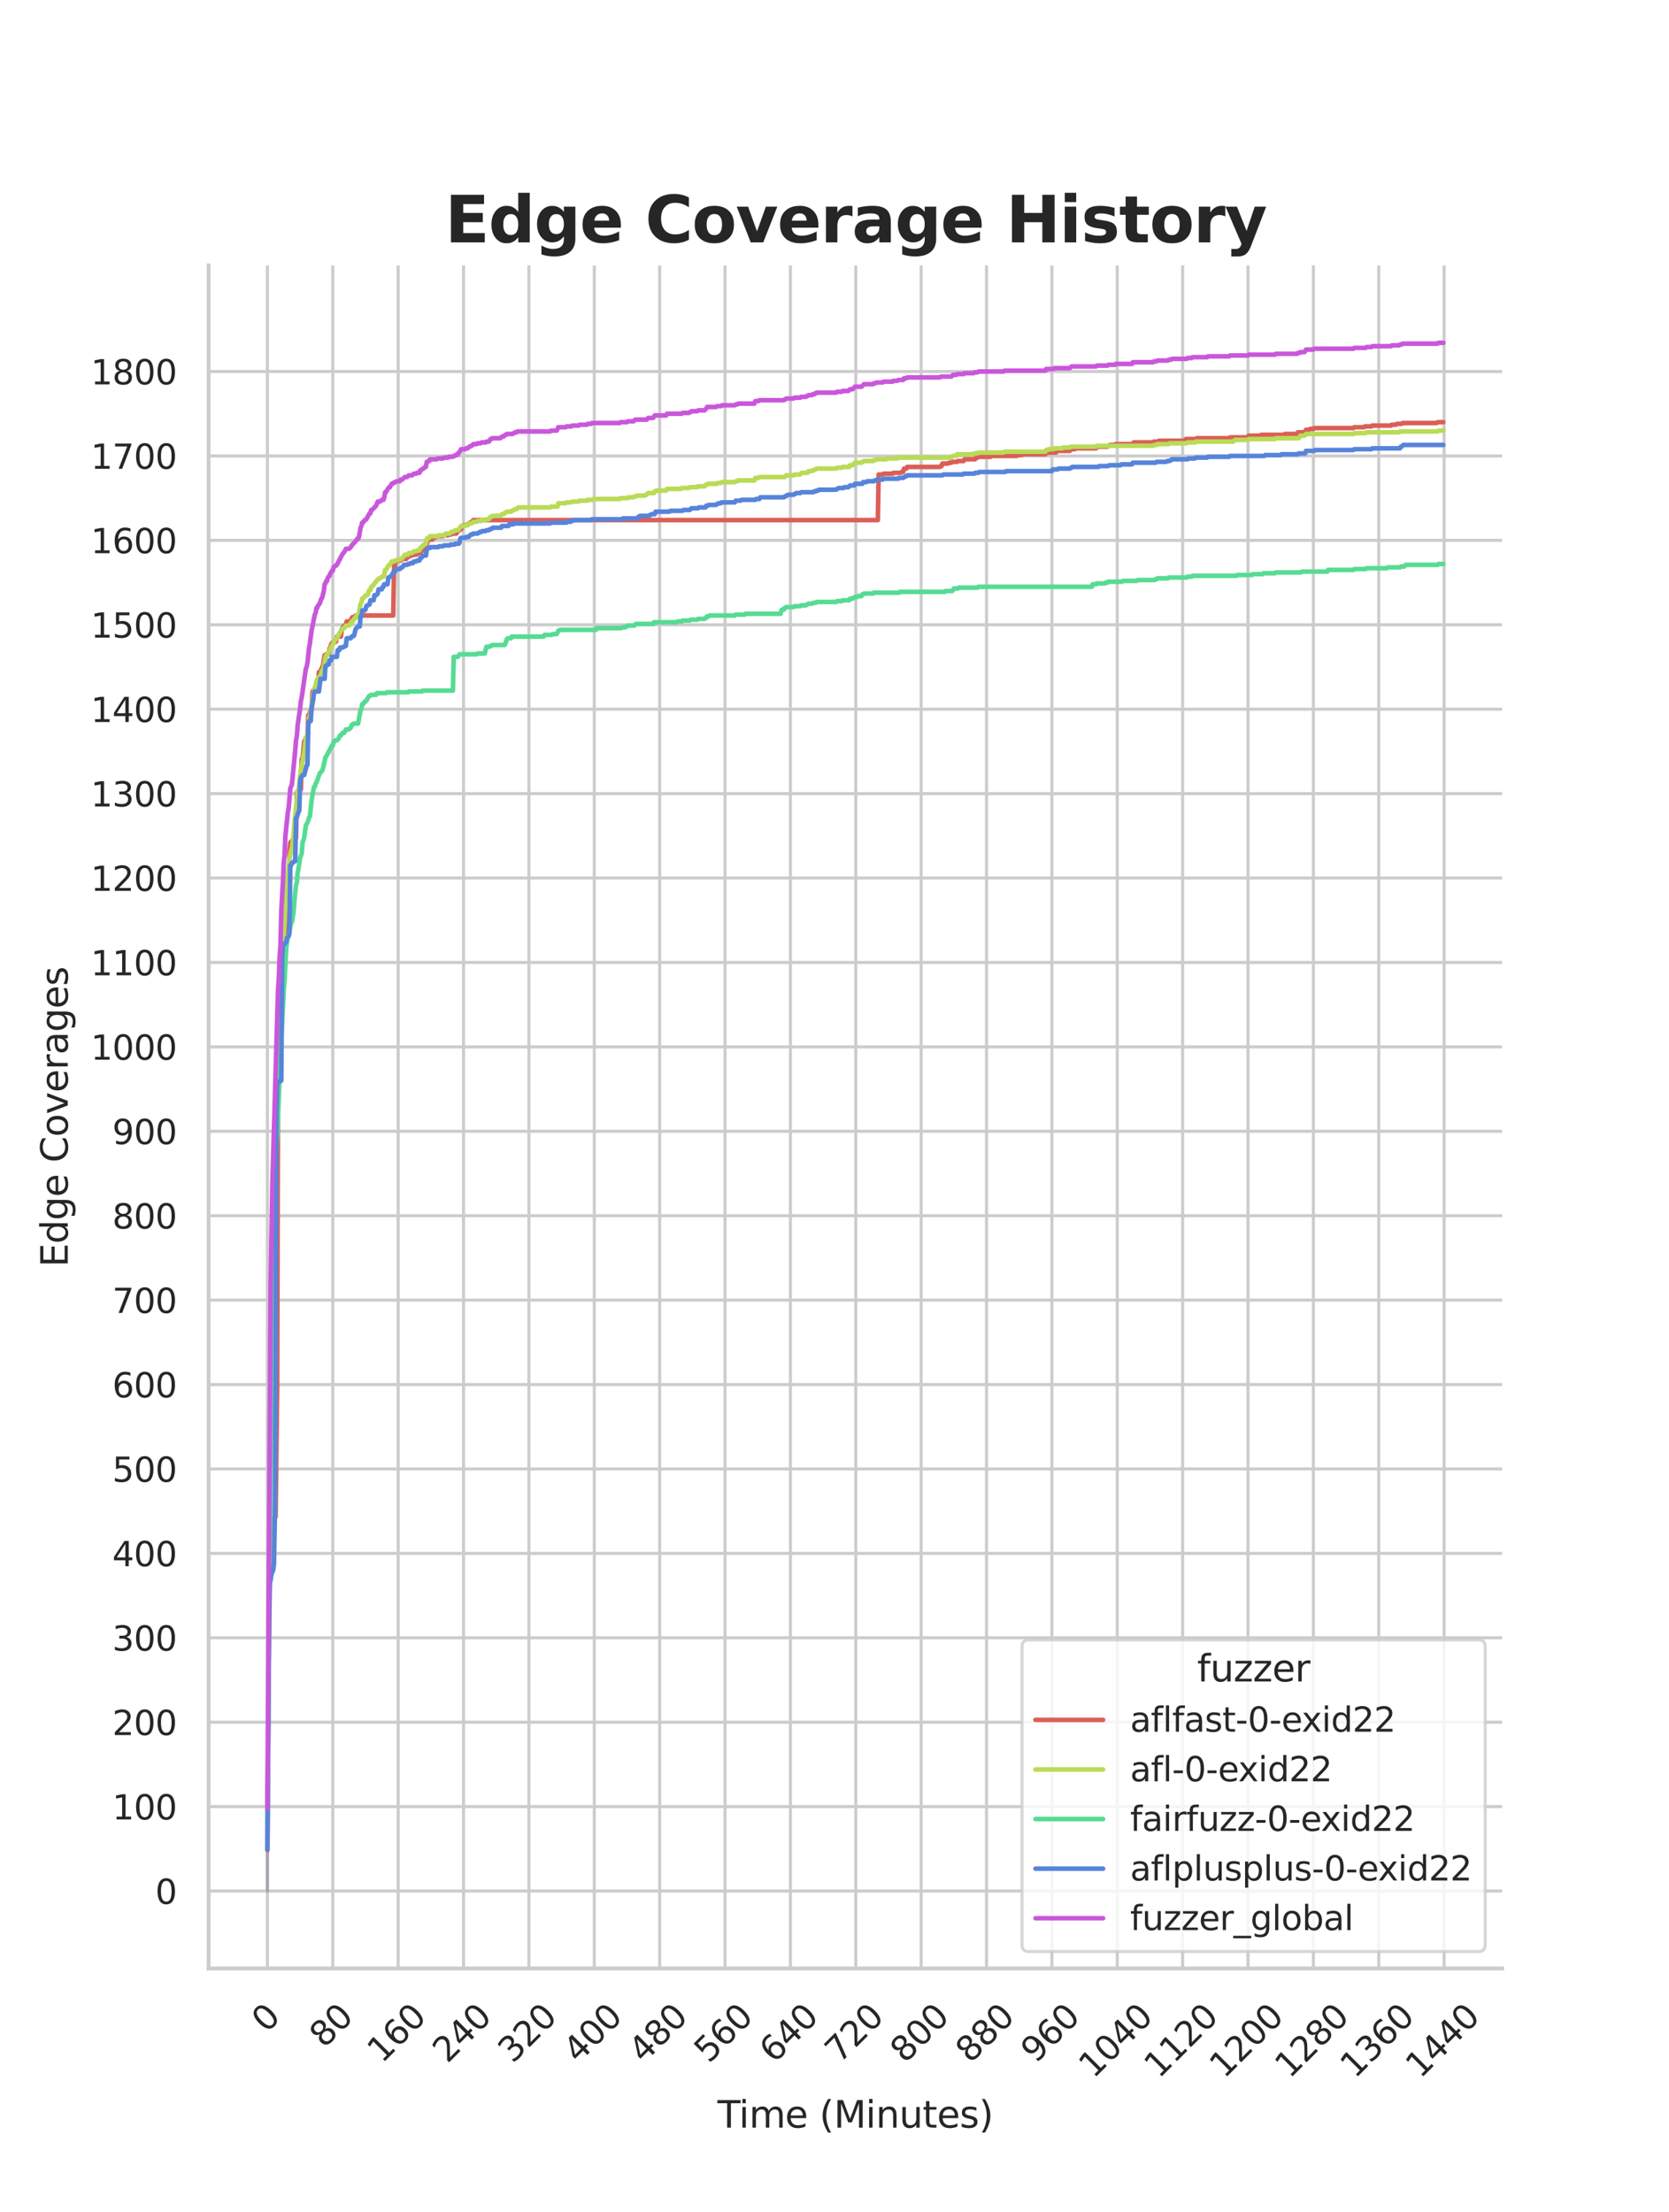 <?xml version="1.0" encoding="utf-8" standalone="no"?>
<!DOCTYPE svg PUBLIC "-//W3C//DTD SVG 1.1//EN"
  "http://www.w3.org/Graphics/SVG/1.1/DTD/svg11.dtd">
<svg xmlns:xlink="http://www.w3.org/1999/xlink" width="434.7pt" height="576pt" viewBox="0 0 434.7 576" xmlns="http://www.w3.org/2000/svg" version="1.1">
 <defs>
  <style type="text/css">*{stroke-linejoin: round; stroke-linecap: butt}</style>
 </defs>
 <g id="figure_1">
  <g id="patch_1">
   <path d="M 0 576 
L 434.7 576 
L 434.7 0 
L 0 0 
z
" style="fill: #ffffff"/>
  </g>
  <g id="axes_1">
   <g id="patch_2">
    <path d="M 54.337 512.64 
L 391.23 512.64 
L 391.23 69.12 
L 54.337 69.12 
z
" style="fill: #ffffff"/>
   </g>
   <g id="matplotlib.axis_1">
    <g id="xtick_1">
     <g id="line2d_1">
      <path d="M 69.651 512.64 
L 69.651 69.12 
" clip-path="url(#pe3661c9102)" style="fill: none; stroke: #cccccc; stroke-width: 0.8; stroke-linecap: round"/>
     </g>
     <g id="text_1">
      <!-- 0 -->
      <g style="fill: #262626" transform="translate(69.388 529.627)rotate(-45)scale(0.088 -0.088)">
       <defs>
        <path id="DejaVuSans-30" d="M 2034 4250 
Q 1547 4250 1301 3770 
Q 1056 3291 1056 2328 
Q 1056 1369 1301 889 
Q 1547 409 2034 409 
Q 2525 409 2770 889 
Q 3016 1369 3016 2328 
Q 3016 3291 2770 3770 
Q 2525 4250 2034 4250 
z
M 2034 4750 
Q 2819 4750 3233 4129 
Q 3647 3509 3647 2328 
Q 3647 1150 3233 529 
Q 2819 -91 2034 -91 
Q 1250 -91 836 529 
Q 422 1150 422 2328 
Q 422 3509 836 4129 
Q 1250 4750 2034 4750 
z
" transform="scale(0.016)"/>
       </defs>
       <use xlink:href="#DejaVuSans-30"/>
      </g>
     </g>
    </g>
    <g id="xtick_2">
     <g id="line2d_2">
      <path d="M 86.677 512.64 
L 86.677 69.12 
" clip-path="url(#pe3661c9102)" style="fill: none; stroke: #cccccc; stroke-width: 0.8; stroke-linecap: round"/>
     </g>
     <g id="text_2">
      <!-- 80 -->
      <g style="fill: #262626" transform="translate(84.435 533.586)rotate(-45)scale(0.088 -0.088)">
       <defs>
        <path id="DejaVuSans-38" d="M 2034 2216 
Q 1584 2216 1326 1975 
Q 1069 1734 1069 1313 
Q 1069 891 1326 650 
Q 1584 409 2034 409 
Q 2484 409 2743 651 
Q 3003 894 3003 1313 
Q 3003 1734 2745 1975 
Q 2488 2216 2034 2216 
z
M 1403 2484 
Q 997 2584 770 2862 
Q 544 3141 544 3541 
Q 544 4100 942 4425 
Q 1341 4750 2034 4750 
Q 2731 4750 3128 4425 
Q 3525 4100 3525 3541 
Q 3525 3141 3298 2862 
Q 3072 2584 2669 2484 
Q 3125 2378 3379 2068 
Q 3634 1759 3634 1313 
Q 3634 634 3220 271 
Q 2806 -91 2034 -91 
Q 1263 -91 848 271 
Q 434 634 434 1313 
Q 434 1759 690 2068 
Q 947 2378 1403 2484 
z
M 1172 3481 
Q 1172 3119 1398 2916 
Q 1625 2713 2034 2713 
Q 2441 2713 2670 2916 
Q 2900 3119 2900 3481 
Q 2900 3844 2670 4047 
Q 2441 4250 2034 4250 
Q 1625 4250 1398 4047 
Q 1172 3844 1172 3481 
z
" transform="scale(0.016)"/>
       </defs>
       <use xlink:href="#DejaVuSans-38"/>
       <use xlink:href="#DejaVuSans-30" x="63.623"/>
      </g>
     </g>
    </g>
    <g id="xtick_3">
     <g id="line2d_3">
      <path d="M 103.704 512.64 
L 103.704 69.12 
" clip-path="url(#pe3661c9102)" style="fill: none; stroke: #cccccc; stroke-width: 0.8; stroke-linecap: round"/>
     </g>
     <g id="text_3">
      <!-- 160 -->
      <g style="fill: #262626" transform="translate(99.482 537.545)rotate(-45)scale(0.088 -0.088)">
       <defs>
        <path id="DejaVuSans-31" d="M 794 531 
L 1825 531 
L 1825 4091 
L 703 3866 
L 703 4441 
L 1819 4666 
L 2450 4666 
L 2450 531 
L 3481 531 
L 3481 0 
L 794 0 
L 794 531 
z
" transform="scale(0.016)"/>
        <path id="DejaVuSans-36" d="M 2113 2584 
Q 1688 2584 1439 2293 
Q 1191 2003 1191 1497 
Q 1191 994 1439 701 
Q 1688 409 2113 409 
Q 2538 409 2786 701 
Q 3034 994 3034 1497 
Q 3034 2003 2786 2293 
Q 2538 2584 2113 2584 
z
M 3366 4563 
L 3366 3988 
Q 3128 4100 2886 4159 
Q 2644 4219 2406 4219 
Q 1781 4219 1451 3797 
Q 1122 3375 1075 2522 
Q 1259 2794 1537 2939 
Q 1816 3084 2150 3084 
Q 2853 3084 3261 2657 
Q 3669 2231 3669 1497 
Q 3669 778 3244 343 
Q 2819 -91 2113 -91 
Q 1303 -91 875 529 
Q 447 1150 447 2328 
Q 447 3434 972 4092 
Q 1497 4750 2381 4750 
Q 2619 4750 2861 4703 
Q 3103 4656 3366 4563 
z
" transform="scale(0.016)"/>
       </defs>
       <use xlink:href="#DejaVuSans-31"/>
       <use xlink:href="#DejaVuSans-36" x="63.623"/>
       <use xlink:href="#DejaVuSans-30" x="127.246"/>
      </g>
     </g>
    </g>
    <g id="xtick_4">
     <g id="line2d_4">
      <path d="M 120.731 512.64 
L 120.731 69.12 
" clip-path="url(#pe3661c9102)" style="fill: none; stroke: #cccccc; stroke-width: 0.8; stroke-linecap: round"/>
     </g>
     <g id="text_4">
      <!-- 240 -->
      <g style="fill: #262626" transform="translate(116.509 537.545)rotate(-45)scale(0.088 -0.088)">
       <defs>
        <path id="DejaVuSans-32" d="M 1228 531 
L 3431 531 
L 3431 0 
L 469 0 
L 469 531 
Q 828 903 1448 1529 
Q 2069 2156 2228 2338 
Q 2531 2678 2651 2914 
Q 2772 3150 2772 3378 
Q 2772 3750 2511 3984 
Q 2250 4219 1831 4219 
Q 1534 4219 1204 4116 
Q 875 4013 500 3803 
L 500 4441 
Q 881 4594 1212 4672 
Q 1544 4750 1819 4750 
Q 2544 4750 2975 4387 
Q 3406 4025 3406 3419 
Q 3406 3131 3298 2873 
Q 3191 2616 2906 2266 
Q 2828 2175 2409 1742 
Q 1991 1309 1228 531 
z
" transform="scale(0.016)"/>
        <path id="DejaVuSans-34" d="M 2419 4116 
L 825 1625 
L 2419 1625 
L 2419 4116 
z
M 2253 4666 
L 3047 4666 
L 3047 1625 
L 3713 1625 
L 3713 1100 
L 3047 1100 
L 3047 0 
L 2419 0 
L 2419 1100 
L 313 1100 
L 313 1709 
L 2253 4666 
z
" transform="scale(0.016)"/>
       </defs>
       <use xlink:href="#DejaVuSans-32"/>
       <use xlink:href="#DejaVuSans-34" x="63.623"/>
       <use xlink:href="#DejaVuSans-30" x="127.246"/>
      </g>
     </g>
    </g>
    <g id="xtick_5">
     <g id="line2d_5">
      <path d="M 137.757 512.64 
L 137.757 69.12 
" clip-path="url(#pe3661c9102)" style="fill: none; stroke: #cccccc; stroke-width: 0.8; stroke-linecap: round"/>
     </g>
     <g id="text_5">
      <!-- 320 -->
      <g style="fill: #262626" transform="translate(133.536 537.545)rotate(-45)scale(0.088 -0.088)">
       <defs>
        <path id="DejaVuSans-33" d="M 2597 2516 
Q 3050 2419 3304 2112 
Q 3559 1806 3559 1356 
Q 3559 666 3084 287 
Q 2609 -91 1734 -91 
Q 1441 -91 1130 -33 
Q 819 25 488 141 
L 488 750 
Q 750 597 1062 519 
Q 1375 441 1716 441 
Q 2309 441 2620 675 
Q 2931 909 2931 1356 
Q 2931 1769 2642 2001 
Q 2353 2234 1838 2234 
L 1294 2234 
L 1294 2753 
L 1863 2753 
Q 2328 2753 2575 2939 
Q 2822 3125 2822 3475 
Q 2822 3834 2567 4026 
Q 2313 4219 1838 4219 
Q 1578 4219 1281 4162 
Q 984 4106 628 3988 
L 628 4550 
Q 988 4650 1302 4700 
Q 1616 4750 1894 4750 
Q 2613 4750 3031 4423 
Q 3450 4097 3450 3541 
Q 3450 3153 3228 2886 
Q 3006 2619 2597 2516 
z
" transform="scale(0.016)"/>
       </defs>
       <use xlink:href="#DejaVuSans-33"/>
       <use xlink:href="#DejaVuSans-32" x="63.623"/>
       <use xlink:href="#DejaVuSans-30" x="127.246"/>
      </g>
     </g>
    </g>
    <g id="xtick_6">
     <g id="line2d_6">
      <path d="M 154.784 512.64 
L 154.784 69.12 
" clip-path="url(#pe3661c9102)" style="fill: none; stroke: #cccccc; stroke-width: 0.8; stroke-linecap: round"/>
     </g>
     <g id="text_6">
      <!-- 400 -->
      <g style="fill: #262626" transform="translate(150.562 537.545)rotate(-45)scale(0.088 -0.088)">
       <use xlink:href="#DejaVuSans-34"/>
       <use xlink:href="#DejaVuSans-30" x="63.623"/>
       <use xlink:href="#DejaVuSans-30" x="127.246"/>
      </g>
     </g>
    </g>
    <g id="xtick_7">
     <g id="line2d_7">
      <path d="M 171.81 512.64 
L 171.81 69.12 
" clip-path="url(#pe3661c9102)" style="fill: none; stroke: #cccccc; stroke-width: 0.8; stroke-linecap: round"/>
     </g>
     <g id="text_7">
      <!-- 480 -->
      <g style="fill: #262626" transform="translate(167.589 537.545)rotate(-45)scale(0.088 -0.088)">
       <use xlink:href="#DejaVuSans-34"/>
       <use xlink:href="#DejaVuSans-38" x="63.623"/>
       <use xlink:href="#DejaVuSans-30" x="127.246"/>
      </g>
     </g>
    </g>
    <g id="xtick_8">
     <g id="line2d_8">
      <path d="M 188.837 512.64 
L 188.837 69.12 
" clip-path="url(#pe3661c9102)" style="fill: none; stroke: #cccccc; stroke-width: 0.8; stroke-linecap: round"/>
     </g>
     <g id="text_8">
      <!-- 560 -->
      <g style="fill: #262626" transform="translate(184.615 537.545)rotate(-45)scale(0.088 -0.088)">
       <defs>
        <path id="DejaVuSans-35" d="M 691 4666 
L 3169 4666 
L 3169 4134 
L 1269 4134 
L 1269 2991 
Q 1406 3038 1543 3061 
Q 1681 3084 1819 3084 
Q 2600 3084 3056 2656 
Q 3513 2228 3513 1497 
Q 3513 744 3044 326 
Q 2575 -91 1722 -91 
Q 1428 -91 1123 -41 
Q 819 9 494 109 
L 494 744 
Q 775 591 1075 516 
Q 1375 441 1709 441 
Q 2250 441 2565 725 
Q 2881 1009 2881 1497 
Q 2881 1984 2565 2268 
Q 2250 2553 1709 2553 
Q 1456 2553 1204 2497 
Q 953 2441 691 2322 
L 691 4666 
z
" transform="scale(0.016)"/>
       </defs>
       <use xlink:href="#DejaVuSans-35"/>
       <use xlink:href="#DejaVuSans-36" x="63.623"/>
       <use xlink:href="#DejaVuSans-30" x="127.246"/>
      </g>
     </g>
    </g>
    <g id="xtick_9">
     <g id="line2d_9">
      <path d="M 205.864 512.64 
L 205.864 69.12 
" clip-path="url(#pe3661c9102)" style="fill: none; stroke: #cccccc; stroke-width: 0.8; stroke-linecap: round"/>
     </g>
     <g id="text_9">
      <!-- 640 -->
      <g style="fill: #262626" transform="translate(201.642 537.545)rotate(-45)scale(0.088 -0.088)">
       <use xlink:href="#DejaVuSans-36"/>
       <use xlink:href="#DejaVuSans-34" x="63.623"/>
       <use xlink:href="#DejaVuSans-30" x="127.246"/>
      </g>
     </g>
    </g>
    <g id="xtick_10">
     <g id="line2d_10">
      <path d="M 222.89 512.64 
L 222.89 69.12 
" clip-path="url(#pe3661c9102)" style="fill: none; stroke: #cccccc; stroke-width: 0.8; stroke-linecap: round"/>
     </g>
     <g id="text_10">
      <!-- 720 -->
      <g style="fill: #262626" transform="translate(218.669 537.545)rotate(-45)scale(0.088 -0.088)">
       <defs>
        <path id="DejaVuSans-37" d="M 525 4666 
L 3525 4666 
L 3525 4397 
L 1831 0 
L 1172 0 
L 2766 4134 
L 525 4134 
L 525 4666 
z
" transform="scale(0.016)"/>
       </defs>
       <use xlink:href="#DejaVuSans-37"/>
       <use xlink:href="#DejaVuSans-32" x="63.623"/>
       <use xlink:href="#DejaVuSans-30" x="127.246"/>
      </g>
     </g>
    </g>
    <g id="xtick_11">
     <g id="line2d_11">
      <path d="M 239.917 512.64 
L 239.917 69.12 
" clip-path="url(#pe3661c9102)" style="fill: none; stroke: #cccccc; stroke-width: 0.8; stroke-linecap: round"/>
     </g>
     <g id="text_11">
      <!-- 800 -->
      <g style="fill: #262626" transform="translate(235.695 537.545)rotate(-45)scale(0.088 -0.088)">
       <use xlink:href="#DejaVuSans-38"/>
       <use xlink:href="#DejaVuSans-30" x="63.623"/>
       <use xlink:href="#DejaVuSans-30" x="127.246"/>
      </g>
     </g>
    </g>
    <g id="xtick_12">
     <g id="line2d_12">
      <path d="M 256.943 512.64 
L 256.943 69.12 
" clip-path="url(#pe3661c9102)" style="fill: none; stroke: #cccccc; stroke-width: 0.8; stroke-linecap: round"/>
     </g>
     <g id="text_12">
      <!-- 880 -->
      <g style="fill: #262626" transform="translate(252.722 537.545)rotate(-45)scale(0.088 -0.088)">
       <use xlink:href="#DejaVuSans-38"/>
       <use xlink:href="#DejaVuSans-38" x="63.623"/>
       <use xlink:href="#DejaVuSans-30" x="127.246"/>
      </g>
     </g>
    </g>
    <g id="xtick_13">
     <g id="line2d_13">
      <path d="M 273.97 512.64 
L 273.97 69.12 
" clip-path="url(#pe3661c9102)" style="fill: none; stroke: #cccccc; stroke-width: 0.8; stroke-linecap: round"/>
     </g>
     <g id="text_13">
      <!-- 960 -->
      <g style="fill: #262626" transform="translate(269.748 537.545)rotate(-45)scale(0.088 -0.088)">
       <defs>
        <path id="DejaVuSans-39" d="M 703 97 
L 703 672 
Q 941 559 1184 500 
Q 1428 441 1663 441 
Q 2288 441 2617 861 
Q 2947 1281 2994 2138 
Q 2813 1869 2534 1725 
Q 2256 1581 1919 1581 
Q 1219 1581 811 2004 
Q 403 2428 403 3163 
Q 403 3881 828 4315 
Q 1253 4750 1959 4750 
Q 2769 4750 3195 4129 
Q 3622 3509 3622 2328 
Q 3622 1225 3098 567 
Q 2575 -91 1691 -91 
Q 1453 -91 1209 -44 
Q 966 3 703 97 
z
M 1959 2075 
Q 2384 2075 2632 2365 
Q 2881 2656 2881 3163 
Q 2881 3666 2632 3958 
Q 2384 4250 1959 4250 
Q 1534 4250 1286 3958 
Q 1038 3666 1038 3163 
Q 1038 2656 1286 2365 
Q 1534 2075 1959 2075 
z
" transform="scale(0.016)"/>
       </defs>
       <use xlink:href="#DejaVuSans-39"/>
       <use xlink:href="#DejaVuSans-36" x="63.623"/>
       <use xlink:href="#DejaVuSans-30" x="127.246"/>
      </g>
     </g>
    </g>
    <g id="xtick_14">
     <g id="line2d_14">
      <path d="M 290.997 512.64 
L 290.997 69.12 
" clip-path="url(#pe3661c9102)" style="fill: none; stroke: #cccccc; stroke-width: 0.8; stroke-linecap: round"/>
     </g>
     <g id="text_14">
      <!-- 1040 -->
      <g style="fill: #262626" transform="translate(284.795 541.505)rotate(-45)scale(0.088 -0.088)">
       <use xlink:href="#DejaVuSans-31"/>
       <use xlink:href="#DejaVuSans-30" x="63.623"/>
       <use xlink:href="#DejaVuSans-34" x="127.246"/>
       <use xlink:href="#DejaVuSans-30" x="190.869"/>
      </g>
     </g>
    </g>
    <g id="xtick_15">
     <g id="line2d_15">
      <path d="M 308.023 512.64 
L 308.023 69.12 
" clip-path="url(#pe3661c9102)" style="fill: none; stroke: #cccccc; stroke-width: 0.8; stroke-linecap: round"/>
     </g>
     <g id="text_15">
      <!-- 1120 -->
      <g style="fill: #262626" transform="translate(301.822 541.505)rotate(-45)scale(0.088 -0.088)">
       <use xlink:href="#DejaVuSans-31"/>
       <use xlink:href="#DejaVuSans-31" x="63.623"/>
       <use xlink:href="#DejaVuSans-32" x="127.246"/>
       <use xlink:href="#DejaVuSans-30" x="190.869"/>
      </g>
     </g>
    </g>
    <g id="xtick_16">
     <g id="line2d_16">
      <path d="M 325.05 512.64 
L 325.05 69.12 
" clip-path="url(#pe3661c9102)" style="fill: none; stroke: #cccccc; stroke-width: 0.8; stroke-linecap: round"/>
     </g>
     <g id="text_16">
      <!-- 1200 -->
      <g style="fill: #262626" transform="translate(318.849 541.505)rotate(-45)scale(0.088 -0.088)">
       <use xlink:href="#DejaVuSans-31"/>
       <use xlink:href="#DejaVuSans-32" x="63.623"/>
       <use xlink:href="#DejaVuSans-30" x="127.246"/>
       <use xlink:href="#DejaVuSans-30" x="190.869"/>
      </g>
     </g>
    </g>
    <g id="xtick_17">
     <g id="line2d_17">
      <path d="M 342.076 512.64 
L 342.076 69.12 
" clip-path="url(#pe3661c9102)" style="fill: none; stroke: #cccccc; stroke-width: 0.8; stroke-linecap: round"/>
     </g>
     <g id="text_17">
      <!-- 1280 -->
      <g style="fill: #262626" transform="translate(335.875 541.505)rotate(-45)scale(0.088 -0.088)">
       <use xlink:href="#DejaVuSans-31"/>
       <use xlink:href="#DejaVuSans-32" x="63.623"/>
       <use xlink:href="#DejaVuSans-38" x="127.246"/>
       <use xlink:href="#DejaVuSans-30" x="190.869"/>
      </g>
     </g>
    </g>
    <g id="xtick_18">
     <g id="line2d_18">
      <path d="M 359.103 512.64 
L 359.103 69.12 
" clip-path="url(#pe3661c9102)" style="fill: none; stroke: #cccccc; stroke-width: 0.8; stroke-linecap: round"/>
     </g>
     <g id="text_18">
      <!-- 1360 -->
      <g style="fill: #262626" transform="translate(352.902 541.505)rotate(-45)scale(0.088 -0.088)">
       <use xlink:href="#DejaVuSans-31"/>
       <use xlink:href="#DejaVuSans-33" x="63.623"/>
       <use xlink:href="#DejaVuSans-36" x="127.246"/>
       <use xlink:href="#DejaVuSans-30" x="190.869"/>
      </g>
     </g>
    </g>
    <g id="xtick_19">
     <g id="line2d_19">
      <path d="M 376.13 512.64 
L 376.13 69.12 
" clip-path="url(#pe3661c9102)" style="fill: none; stroke: #cccccc; stroke-width: 0.8; stroke-linecap: round"/>
     </g>
     <g id="text_19">
      <!-- 1440 -->
      <g style="fill: #262626" transform="translate(369.928 541.505)rotate(-45)scale(0.088 -0.088)">
       <use xlink:href="#DejaVuSans-31"/>
       <use xlink:href="#DejaVuSans-34" x="63.623"/>
       <use xlink:href="#DejaVuSans-34" x="127.246"/>
       <use xlink:href="#DejaVuSans-30" x="190.869"/>
      </g>
     </g>
    </g>
    <g id="text_20">
     <!-- Time (Minutes) -->
     <g style="fill: #262626" transform="translate(186.874 554.093)scale(0.096 -0.096)">
      <defs>
       <path id="DejaVuSans-54" d="M -19 4666 
L 3928 4666 
L 3928 4134 
L 2272 4134 
L 2272 0 
L 1638 0 
L 1638 4134 
L -19 4134 
L -19 4666 
z
" transform="scale(0.016)"/>
       <path id="DejaVuSans-69" d="M 603 3500 
L 1178 3500 
L 1178 0 
L 603 0 
L 603 3500 
z
M 603 4863 
L 1178 4863 
L 1178 4134 
L 603 4134 
L 603 4863 
z
" transform="scale(0.016)"/>
       <path id="DejaVuSans-6d" d="M 3328 2828 
Q 3544 3216 3844 3400 
Q 4144 3584 4550 3584 
Q 5097 3584 5394 3201 
Q 5691 2819 5691 2113 
L 5691 0 
L 5113 0 
L 5113 2094 
Q 5113 2597 4934 2840 
Q 4756 3084 4391 3084 
Q 3944 3084 3684 2787 
Q 3425 2491 3425 1978 
L 3425 0 
L 2847 0 
L 2847 2094 
Q 2847 2600 2669 2842 
Q 2491 3084 2119 3084 
Q 1678 3084 1418 2786 
Q 1159 2488 1159 1978 
L 1159 0 
L 581 0 
L 581 3500 
L 1159 3500 
L 1159 2956 
Q 1356 3278 1631 3431 
Q 1906 3584 2284 3584 
Q 2666 3584 2933 3390 
Q 3200 3197 3328 2828 
z
" transform="scale(0.016)"/>
       <path id="DejaVuSans-65" d="M 3597 1894 
L 3597 1613 
L 953 1613 
Q 991 1019 1311 708 
Q 1631 397 2203 397 
Q 2534 397 2845 478 
Q 3156 559 3463 722 
L 3463 178 
Q 3153 47 2828 -22 
Q 2503 -91 2169 -91 
Q 1331 -91 842 396 
Q 353 884 353 1716 
Q 353 2575 817 3079 
Q 1281 3584 2069 3584 
Q 2775 3584 3186 3129 
Q 3597 2675 3597 1894 
z
M 3022 2063 
Q 3016 2534 2758 2815 
Q 2500 3097 2075 3097 
Q 1594 3097 1305 2825 
Q 1016 2553 972 2059 
L 3022 2063 
z
" transform="scale(0.016)"/>
       <path id="DejaVuSans-20" transform="scale(0.016)"/>
       <path id="DejaVuSans-28" d="M 1984 4856 
Q 1566 4138 1362 3434 
Q 1159 2731 1159 2009 
Q 1159 1288 1364 580 
Q 1569 -128 1984 -844 
L 1484 -844 
Q 1016 -109 783 600 
Q 550 1309 550 2009 
Q 550 2706 781 3412 
Q 1013 4119 1484 4856 
L 1984 4856 
z
" transform="scale(0.016)"/>
       <path id="DejaVuSans-4d" d="M 628 4666 
L 1569 4666 
L 2759 1491 
L 3956 4666 
L 4897 4666 
L 4897 0 
L 4281 0 
L 4281 4097 
L 3078 897 
L 2444 897 
L 1241 4097 
L 1241 0 
L 628 0 
L 628 4666 
z
" transform="scale(0.016)"/>
       <path id="DejaVuSans-6e" d="M 3513 2113 
L 3513 0 
L 2938 0 
L 2938 2094 
Q 2938 2591 2744 2837 
Q 2550 3084 2163 3084 
Q 1697 3084 1428 2787 
Q 1159 2491 1159 1978 
L 1159 0 
L 581 0 
L 581 3500 
L 1159 3500 
L 1159 2956 
Q 1366 3272 1645 3428 
Q 1925 3584 2291 3584 
Q 2894 3584 3203 3211 
Q 3513 2838 3513 2113 
z
" transform="scale(0.016)"/>
       <path id="DejaVuSans-75" d="M 544 1381 
L 544 3500 
L 1119 3500 
L 1119 1403 
Q 1119 906 1312 657 
Q 1506 409 1894 409 
Q 2359 409 2629 706 
Q 2900 1003 2900 1516 
L 2900 3500 
L 3475 3500 
L 3475 0 
L 2900 0 
L 2900 538 
Q 2691 219 2414 64 
Q 2138 -91 1772 -91 
Q 1169 -91 856 284 
Q 544 659 544 1381 
z
M 1991 3584 
L 1991 3584 
z
" transform="scale(0.016)"/>
       <path id="DejaVuSans-74" d="M 1172 4494 
L 1172 3500 
L 2356 3500 
L 2356 3053 
L 1172 3053 
L 1172 1153 
Q 1172 725 1289 603 
Q 1406 481 1766 481 
L 2356 481 
L 2356 0 
L 1766 0 
Q 1100 0 847 248 
Q 594 497 594 1153 
L 594 3053 
L 172 3053 
L 172 3500 
L 594 3500 
L 594 4494 
L 1172 4494 
z
" transform="scale(0.016)"/>
       <path id="DejaVuSans-73" d="M 2834 3397 
L 2834 2853 
Q 2591 2978 2328 3040 
Q 2066 3103 1784 3103 
Q 1356 3103 1142 2972 
Q 928 2841 928 2578 
Q 928 2378 1081 2264 
Q 1234 2150 1697 2047 
L 1894 2003 
Q 2506 1872 2764 1633 
Q 3022 1394 3022 966 
Q 3022 478 2636 193 
Q 2250 -91 1575 -91 
Q 1294 -91 989 -36 
Q 684 19 347 128 
L 347 722 
Q 666 556 975 473 
Q 1284 391 1588 391 
Q 1994 391 2212 530 
Q 2431 669 2431 922 
Q 2431 1156 2273 1281 
Q 2116 1406 1581 1522 
L 1381 1569 
Q 847 1681 609 1914 
Q 372 2147 372 2553 
Q 372 3047 722 3315 
Q 1072 3584 1716 3584 
Q 2034 3584 2315 3537 
Q 2597 3491 2834 3397 
z
" transform="scale(0.016)"/>
       <path id="DejaVuSans-29" d="M 513 4856 
L 1013 4856 
Q 1481 4119 1714 3412 
Q 1947 2706 1947 2009 
Q 1947 1309 1714 600 
Q 1481 -109 1013 -844 
L 513 -844 
Q 928 -128 1133 580 
Q 1338 1288 1338 2009 
Q 1338 2731 1133 3434 
Q 928 4138 513 4856 
z
" transform="scale(0.016)"/>
      </defs>
      <use xlink:href="#DejaVuSans-54"/>
      <use xlink:href="#DejaVuSans-69" x="57.959"/>
      <use xlink:href="#DejaVuSans-6d" x="85.742"/>
      <use xlink:href="#DejaVuSans-65" x="183.154"/>
      <use xlink:href="#DejaVuSans-20" x="244.678"/>
      <use xlink:href="#DejaVuSans-28" x="276.465"/>
      <use xlink:href="#DejaVuSans-4d" x="315.479"/>
      <use xlink:href="#DejaVuSans-69" x="401.758"/>
      <use xlink:href="#DejaVuSans-6e" x="429.541"/>
      <use xlink:href="#DejaVuSans-75" x="492.92"/>
      <use xlink:href="#DejaVuSans-74" x="556.299"/>
      <use xlink:href="#DejaVuSans-65" x="595.508"/>
      <use xlink:href="#DejaVuSans-73" x="657.031"/>
      <use xlink:href="#DejaVuSans-29" x="709.131"/>
     </g>
    </g>
   </g>
   <g id="matplotlib.axis_2">
    <g id="ytick_1">
     <g id="line2d_20">
      <path d="M 54.337 492.48 
L 391.23 492.48 
" clip-path="url(#pe3661c9102)" style="fill: none; stroke: #cccccc; stroke-width: 0.8; stroke-linecap: round"/>
     </g>
     <g id="text_21">
      <!-- 0 -->
      <g style="fill: #262626" transform="translate(40.438 495.823)scale(0.088 -0.088)">
       <use xlink:href="#DejaVuSans-30"/>
      </g>
     </g>
    </g>
    <g id="ytick_2">
     <g id="line2d_21">
      <path d="M 54.337 470.495 
L 391.23 470.495 
" clip-path="url(#pe3661c9102)" style="fill: none; stroke: #cccccc; stroke-width: 0.8; stroke-linecap: round"/>
     </g>
     <g id="text_22">
      <!-- 100 -->
      <g style="fill: #262626" transform="translate(29.241 473.839)scale(0.088 -0.088)">
       <use xlink:href="#DejaVuSans-31"/>
       <use xlink:href="#DejaVuSans-30" x="63.623"/>
       <use xlink:href="#DejaVuSans-30" x="127.246"/>
      </g>
     </g>
    </g>
    <g id="ytick_3">
     <g id="line2d_22">
      <path d="M 54.337 448.511 
L 391.23 448.511 
" clip-path="url(#pe3661c9102)" style="fill: none; stroke: #cccccc; stroke-width: 0.8; stroke-linecap: round"/>
     </g>
     <g id="text_23">
      <!-- 200 -->
      <g style="fill: #262626" transform="translate(29.241 451.854)scale(0.088 -0.088)">
       <use xlink:href="#DejaVuSans-32"/>
       <use xlink:href="#DejaVuSans-30" x="63.623"/>
       <use xlink:href="#DejaVuSans-30" x="127.246"/>
      </g>
     </g>
    </g>
    <g id="ytick_4">
     <g id="line2d_23">
      <path d="M 54.337 426.526 
L 391.23 426.526 
" clip-path="url(#pe3661c9102)" style="fill: none; stroke: #cccccc; stroke-width: 0.8; stroke-linecap: round"/>
     </g>
     <g id="text_24">
      <!-- 300 -->
      <g style="fill: #262626" transform="translate(29.241 429.869)scale(0.088 -0.088)">
       <use xlink:href="#DejaVuSans-33"/>
       <use xlink:href="#DejaVuSans-30" x="63.623"/>
       <use xlink:href="#DejaVuSans-30" x="127.246"/>
      </g>
     </g>
    </g>
    <g id="ytick_5">
     <g id="line2d_24">
      <path d="M 54.337 404.541 
L 391.23 404.541 
" clip-path="url(#pe3661c9102)" style="fill: none; stroke: #cccccc; stroke-width: 0.8; stroke-linecap: round"/>
     </g>
     <g id="text_25">
      <!-- 400 -->
      <g style="fill: #262626" transform="translate(29.241 407.884)scale(0.088 -0.088)">
       <use xlink:href="#DejaVuSans-34"/>
       <use xlink:href="#DejaVuSans-30" x="63.623"/>
       <use xlink:href="#DejaVuSans-30" x="127.246"/>
      </g>
     </g>
    </g>
    <g id="ytick_6">
     <g id="line2d_25">
      <path d="M 54.337 382.556 
L 391.23 382.556 
" clip-path="url(#pe3661c9102)" style="fill: none; stroke: #cccccc; stroke-width: 0.8; stroke-linecap: round"/>
     </g>
     <g id="text_26">
      <!-- 500 -->
      <g style="fill: #262626" transform="translate(29.241 385.9)scale(0.088 -0.088)">
       <use xlink:href="#DejaVuSans-35"/>
       <use xlink:href="#DejaVuSans-30" x="63.623"/>
       <use xlink:href="#DejaVuSans-30" x="127.246"/>
      </g>
     </g>
    </g>
    <g id="ytick_7">
     <g id="line2d_26">
      <path d="M 54.337 360.572 
L 391.23 360.572 
" clip-path="url(#pe3661c9102)" style="fill: none; stroke: #cccccc; stroke-width: 0.8; stroke-linecap: round"/>
     </g>
     <g id="text_27">
      <!-- 600 -->
      <g style="fill: #262626" transform="translate(29.241 363.915)scale(0.088 -0.088)">
       <use xlink:href="#DejaVuSans-36"/>
       <use xlink:href="#DejaVuSans-30" x="63.623"/>
       <use xlink:href="#DejaVuSans-30" x="127.246"/>
      </g>
     </g>
    </g>
    <g id="ytick_8">
     <g id="line2d_27">
      <path d="M 54.337 338.587 
L 391.23 338.587 
" clip-path="url(#pe3661c9102)" style="fill: none; stroke: #cccccc; stroke-width: 0.8; stroke-linecap: round"/>
     </g>
     <g id="text_28">
      <!-- 700 -->
      <g style="fill: #262626" transform="translate(29.241 341.93)scale(0.088 -0.088)">
       <use xlink:href="#DejaVuSans-37"/>
       <use xlink:href="#DejaVuSans-30" x="63.623"/>
       <use xlink:href="#DejaVuSans-30" x="127.246"/>
      </g>
     </g>
    </g>
    <g id="ytick_9">
     <g id="line2d_28">
      <path d="M 54.337 316.602 
L 391.23 316.602 
" clip-path="url(#pe3661c9102)" style="fill: none; stroke: #cccccc; stroke-width: 0.8; stroke-linecap: round"/>
     </g>
     <g id="text_29">
      <!-- 800 -->
      <g style="fill: #262626" transform="translate(29.241 319.945)scale(0.088 -0.088)">
       <use xlink:href="#DejaVuSans-38"/>
       <use xlink:href="#DejaVuSans-30" x="63.623"/>
       <use xlink:href="#DejaVuSans-30" x="127.246"/>
      </g>
     </g>
    </g>
    <g id="ytick_10">
     <g id="line2d_29">
      <path d="M 54.337 294.617 
L 391.23 294.617 
" clip-path="url(#pe3661c9102)" style="fill: none; stroke: #cccccc; stroke-width: 0.8; stroke-linecap: round"/>
     </g>
     <g id="text_30">
      <!-- 900 -->
      <g style="fill: #262626" transform="translate(29.241 297.961)scale(0.088 -0.088)">
       <use xlink:href="#DejaVuSans-39"/>
       <use xlink:href="#DejaVuSans-30" x="63.623"/>
       <use xlink:href="#DejaVuSans-30" x="127.246"/>
      </g>
     </g>
    </g>
    <g id="ytick_11">
     <g id="line2d_30">
      <path d="M 54.337 272.633 
L 391.23 272.633 
" clip-path="url(#pe3661c9102)" style="fill: none; stroke: #cccccc; stroke-width: 0.8; stroke-linecap: round"/>
     </g>
     <g id="text_31">
      <!-- 1000 -->
      <g style="fill: #262626" transform="translate(23.642 275.976)scale(0.088 -0.088)">
       <use xlink:href="#DejaVuSans-31"/>
       <use xlink:href="#DejaVuSans-30" x="63.623"/>
       <use xlink:href="#DejaVuSans-30" x="127.246"/>
       <use xlink:href="#DejaVuSans-30" x="190.869"/>
      </g>
     </g>
    </g>
    <g id="ytick_12">
     <g id="line2d_31">
      <path d="M 54.337 250.648 
L 391.23 250.648 
" clip-path="url(#pe3661c9102)" style="fill: none; stroke: #cccccc; stroke-width: 0.8; stroke-linecap: round"/>
     </g>
     <g id="text_32">
      <!-- 1100 -->
      <g style="fill: #262626" transform="translate(23.642 253.991)scale(0.088 -0.088)">
       <use xlink:href="#DejaVuSans-31"/>
       <use xlink:href="#DejaVuSans-31" x="63.623"/>
       <use xlink:href="#DejaVuSans-30" x="127.246"/>
       <use xlink:href="#DejaVuSans-30" x="190.869"/>
      </g>
     </g>
    </g>
    <g id="ytick_13">
     <g id="line2d_32">
      <path d="M 54.337 228.663 
L 391.23 228.663 
" clip-path="url(#pe3661c9102)" style="fill: none; stroke: #cccccc; stroke-width: 0.8; stroke-linecap: round"/>
     </g>
     <g id="text_33">
      <!-- 1200 -->
      <g style="fill: #262626" transform="translate(23.642 232.007)scale(0.088 -0.088)">
       <use xlink:href="#DejaVuSans-31"/>
       <use xlink:href="#DejaVuSans-32" x="63.623"/>
       <use xlink:href="#DejaVuSans-30" x="127.246"/>
       <use xlink:href="#DejaVuSans-30" x="190.869"/>
      </g>
     </g>
    </g>
    <g id="ytick_14">
     <g id="line2d_33">
      <path d="M 54.337 206.678 
L 391.23 206.678 
" clip-path="url(#pe3661c9102)" style="fill: none; stroke: #cccccc; stroke-width: 0.8; stroke-linecap: round"/>
     </g>
     <g id="text_34">
      <!-- 1300 -->
      <g style="fill: #262626" transform="translate(23.642 210.022)scale(0.088 -0.088)">
       <use xlink:href="#DejaVuSans-31"/>
       <use xlink:href="#DejaVuSans-33" x="63.623"/>
       <use xlink:href="#DejaVuSans-30" x="127.246"/>
       <use xlink:href="#DejaVuSans-30" x="190.869"/>
      </g>
     </g>
    </g>
    <g id="ytick_15">
     <g id="line2d_34">
      <path d="M 54.337 184.694 
L 391.23 184.694 
" clip-path="url(#pe3661c9102)" style="fill: none; stroke: #cccccc; stroke-width: 0.8; stroke-linecap: round"/>
     </g>
     <g id="text_35">
      <!-- 1400 -->
      <g style="fill: #262626" transform="translate(23.642 188.037)scale(0.088 -0.088)">
       <use xlink:href="#DejaVuSans-31"/>
       <use xlink:href="#DejaVuSans-34" x="63.623"/>
       <use xlink:href="#DejaVuSans-30" x="127.246"/>
       <use xlink:href="#DejaVuSans-30" x="190.869"/>
      </g>
     </g>
    </g>
    <g id="ytick_16">
     <g id="line2d_35">
      <path d="M 54.337 162.709 
L 391.23 162.709 
" clip-path="url(#pe3661c9102)" style="fill: none; stroke: #cccccc; stroke-width: 0.8; stroke-linecap: round"/>
     </g>
     <g id="text_36">
      <!-- 1500 -->
      <g style="fill: #262626" transform="translate(23.642 166.052)scale(0.088 -0.088)">
       <use xlink:href="#DejaVuSans-31"/>
       <use xlink:href="#DejaVuSans-35" x="63.623"/>
       <use xlink:href="#DejaVuSans-30" x="127.246"/>
       <use xlink:href="#DejaVuSans-30" x="190.869"/>
      </g>
     </g>
    </g>
    <g id="ytick_17">
     <g id="line2d_36">
      <path d="M 54.337 140.724 
L 391.23 140.724 
" clip-path="url(#pe3661c9102)" style="fill: none; stroke: #cccccc; stroke-width: 0.8; stroke-linecap: round"/>
     </g>
     <g id="text_37">
      <!-- 1600 -->
      <g style="fill: #262626" transform="translate(23.642 144.068)scale(0.088 -0.088)">
       <use xlink:href="#DejaVuSans-31"/>
       <use xlink:href="#DejaVuSans-36" x="63.623"/>
       <use xlink:href="#DejaVuSans-30" x="127.246"/>
       <use xlink:href="#DejaVuSans-30" x="190.869"/>
      </g>
     </g>
    </g>
    <g id="ytick_18">
     <g id="line2d_37">
      <path d="M 54.337 118.74 
L 391.23 118.74 
" clip-path="url(#pe3661c9102)" style="fill: none; stroke: #cccccc; stroke-width: 0.8; stroke-linecap: round"/>
     </g>
     <g id="text_38">
      <!-- 1700 -->
      <g style="fill: #262626" transform="translate(23.642 122.083)scale(0.088 -0.088)">
       <use xlink:href="#DejaVuSans-31"/>
       <use xlink:href="#DejaVuSans-37" x="63.623"/>
       <use xlink:href="#DejaVuSans-30" x="127.246"/>
       <use xlink:href="#DejaVuSans-30" x="190.869"/>
      </g>
     </g>
    </g>
    <g id="ytick_19">
     <g id="line2d_38">
      <path d="M 54.337 96.755 
L 391.23 96.755 
" clip-path="url(#pe3661c9102)" style="fill: none; stroke: #cccccc; stroke-width: 0.8; stroke-linecap: round"/>
     </g>
     <g id="text_39">
      <!-- 1800 -->
      <g style="fill: #262626" transform="translate(23.642 100.098)scale(0.088 -0.088)">
       <use xlink:href="#DejaVuSans-31"/>
       <use xlink:href="#DejaVuSans-38" x="63.623"/>
       <use xlink:href="#DejaVuSans-30" x="127.246"/>
       <use xlink:href="#DejaVuSans-30" x="190.869"/>
      </g>
     </g>
    </g>
    <g id="text_40">
     <!-- Edge Coverages -->
     <g style="fill: #262626" transform="translate(17.645 329.986)rotate(-90)scale(0.096 -0.096)">
      <defs>
       <path id="DejaVuSans-45" d="M 628 4666 
L 3578 4666 
L 3578 4134 
L 1259 4134 
L 1259 2753 
L 3481 2753 
L 3481 2222 
L 1259 2222 
L 1259 531 
L 3634 531 
L 3634 0 
L 628 0 
L 628 4666 
z
" transform="scale(0.016)"/>
       <path id="DejaVuSans-64" d="M 2906 2969 
L 2906 4863 
L 3481 4863 
L 3481 0 
L 2906 0 
L 2906 525 
Q 2725 213 2448 61 
Q 2172 -91 1784 -91 
Q 1150 -91 751 415 
Q 353 922 353 1747 
Q 353 2572 751 3078 
Q 1150 3584 1784 3584 
Q 2172 3584 2448 3432 
Q 2725 3281 2906 2969 
z
M 947 1747 
Q 947 1113 1208 752 
Q 1469 391 1925 391 
Q 2381 391 2643 752 
Q 2906 1113 2906 1747 
Q 2906 2381 2643 2742 
Q 2381 3103 1925 3103 
Q 1469 3103 1208 2742 
Q 947 2381 947 1747 
z
" transform="scale(0.016)"/>
       <path id="DejaVuSans-67" d="M 2906 1791 
Q 2906 2416 2648 2759 
Q 2391 3103 1925 3103 
Q 1463 3103 1205 2759 
Q 947 2416 947 1791 
Q 947 1169 1205 825 
Q 1463 481 1925 481 
Q 2391 481 2648 825 
Q 2906 1169 2906 1791 
z
M 3481 434 
Q 3481 -459 3084 -895 
Q 2688 -1331 1869 -1331 
Q 1566 -1331 1297 -1286 
Q 1028 -1241 775 -1147 
L 775 -588 
Q 1028 -725 1275 -790 
Q 1522 -856 1778 -856 
Q 2344 -856 2625 -561 
Q 2906 -266 2906 331 
L 2906 616 
Q 2728 306 2450 153 
Q 2172 0 1784 0 
Q 1141 0 747 490 
Q 353 981 353 1791 
Q 353 2603 747 3093 
Q 1141 3584 1784 3584 
Q 2172 3584 2450 3431 
Q 2728 3278 2906 2969 
L 2906 3500 
L 3481 3500 
L 3481 434 
z
" transform="scale(0.016)"/>
       <path id="DejaVuSans-43" d="M 4122 4306 
L 4122 3641 
Q 3803 3938 3442 4084 
Q 3081 4231 2675 4231 
Q 1875 4231 1450 3742 
Q 1025 3253 1025 2328 
Q 1025 1406 1450 917 
Q 1875 428 2675 428 
Q 3081 428 3442 575 
Q 3803 722 4122 1019 
L 4122 359 
Q 3791 134 3420 21 
Q 3050 -91 2638 -91 
Q 1578 -91 968 557 
Q 359 1206 359 2328 
Q 359 3453 968 4101 
Q 1578 4750 2638 4750 
Q 3056 4750 3426 4639 
Q 3797 4528 4122 4306 
z
" transform="scale(0.016)"/>
       <path id="DejaVuSans-6f" d="M 1959 3097 
Q 1497 3097 1228 2736 
Q 959 2375 959 1747 
Q 959 1119 1226 758 
Q 1494 397 1959 397 
Q 2419 397 2687 759 
Q 2956 1122 2956 1747 
Q 2956 2369 2687 2733 
Q 2419 3097 1959 3097 
z
M 1959 3584 
Q 2709 3584 3137 3096 
Q 3566 2609 3566 1747 
Q 3566 888 3137 398 
Q 2709 -91 1959 -91 
Q 1206 -91 779 398 
Q 353 888 353 1747 
Q 353 2609 779 3096 
Q 1206 3584 1959 3584 
z
" transform="scale(0.016)"/>
       <path id="DejaVuSans-76" d="M 191 3500 
L 800 3500 
L 1894 563 
L 2988 3500 
L 3597 3500 
L 2284 0 
L 1503 0 
L 191 3500 
z
" transform="scale(0.016)"/>
       <path id="DejaVuSans-72" d="M 2631 2963 
Q 2534 3019 2420 3045 
Q 2306 3072 2169 3072 
Q 1681 3072 1420 2755 
Q 1159 2438 1159 1844 
L 1159 0 
L 581 0 
L 581 3500 
L 1159 3500 
L 1159 2956 
Q 1341 3275 1631 3429 
Q 1922 3584 2338 3584 
Q 2397 3584 2469 3576 
Q 2541 3569 2628 3553 
L 2631 2963 
z
" transform="scale(0.016)"/>
       <path id="DejaVuSans-61" d="M 2194 1759 
Q 1497 1759 1228 1600 
Q 959 1441 959 1056 
Q 959 750 1161 570 
Q 1363 391 1709 391 
Q 2188 391 2477 730 
Q 2766 1069 2766 1631 
L 2766 1759 
L 2194 1759 
z
M 3341 1997 
L 3341 0 
L 2766 0 
L 2766 531 
Q 2569 213 2275 61 
Q 1981 -91 1556 -91 
Q 1019 -91 701 211 
Q 384 513 384 1019 
Q 384 1609 779 1909 
Q 1175 2209 1959 2209 
L 2766 2209 
L 2766 2266 
Q 2766 2663 2505 2880 
Q 2244 3097 1772 3097 
Q 1472 3097 1187 3025 
Q 903 2953 641 2809 
L 641 3341 
Q 956 3463 1253 3523 
Q 1550 3584 1831 3584 
Q 2591 3584 2966 3190 
Q 3341 2797 3341 1997 
z
" transform="scale(0.016)"/>
      </defs>
      <use xlink:href="#DejaVuSans-45"/>
      <use xlink:href="#DejaVuSans-64" x="63.184"/>
      <use xlink:href="#DejaVuSans-67" x="126.66"/>
      <use xlink:href="#DejaVuSans-65" x="190.137"/>
      <use xlink:href="#DejaVuSans-20" x="251.66"/>
      <use xlink:href="#DejaVuSans-43" x="283.447"/>
      <use xlink:href="#DejaVuSans-6f" x="353.271"/>
      <use xlink:href="#DejaVuSans-76" x="414.453"/>
      <use xlink:href="#DejaVuSans-65" x="473.633"/>
      <use xlink:href="#DejaVuSans-72" x="535.156"/>
      <use xlink:href="#DejaVuSans-61" x="576.27"/>
      <use xlink:href="#DejaVuSans-67" x="637.549"/>
      <use xlink:href="#DejaVuSans-65" x="701.025"/>
      <use xlink:href="#DejaVuSans-73" x="762.549"/>
     </g>
    </g>
   </g>
   <g id="PolyCollection_1">
    <defs>
     <path id="m9f79b298d3" d="M 69.651 -104.845 
L 69.651 -83.52 
L 69.651 -104.845 
L 69.651 -104.845 
z
" style="stroke: #db5f57; stroke-opacity: 0.2; stroke-width: 0.8"/>
    </defs>
    <g clip-path="url(#pe3661c9102)">
     <use xlink:href="#m9f79b298d3" x="0" y="576" style="fill: #db5f57; fill-opacity: 0.2; stroke: #db5f57; stroke-opacity: 0.2; stroke-width: 0.8"/>
    </g>
   </g>
   <g id="PolyCollection_2">
    <defs>
     <path id="mbd2a1a6482" d="M 69.651 -119.135 
L 69.651 -83.52 
L 69.651 -119.135 
L 69.651 -119.135 
z
" style="stroke: #b9db57; stroke-opacity: 0.2; stroke-width: 0.8"/>
    </defs>
    <g clip-path="url(#pe3661c9102)">
     <use xlink:href="#mbd2a1a6482" x="0" y="576" style="fill: #b9db57; fill-opacity: 0.2; stroke: #b9db57; stroke-opacity: 0.2; stroke-width: 0.8"/>
    </g>
   </g>
   <g id="PolyCollection_3">
    <defs>
     <path id="mc168c649fe" d="M 69.651 -119.135 
L 69.651 -83.52 
L 69.651 -119.135 
L 69.651 -119.135 
z
" style="stroke: #57db94; stroke-opacity: 0.2; stroke-width: 0.8"/>
    </defs>
    <g clip-path="url(#pe3661c9102)">
     <use xlink:href="#mc168c649fe" x="0" y="576" style="fill: #57db94; fill-opacity: 0.2; stroke: #57db94; stroke-opacity: 0.2; stroke-width: 0.8"/>
    </g>
   </g>
   <g id="PolyCollection_4">
    <defs>
     <path id="m42fd358a01" d="M 69.651 -105.285 
L 69.651 -83.52 
L 69.651 -105.285 
L 69.651 -105.285 
z
" style="stroke: #5784db; stroke-opacity: 0.2; stroke-width: 0.8"/>
    </defs>
    <g clip-path="url(#pe3661c9102)">
     <use xlink:href="#m42fd358a01" x="0" y="576" style="fill: #5784db; fill-opacity: 0.2; stroke: #5784db; stroke-opacity: 0.2; stroke-width: 0.8"/>
    </g>
   </g>
   <g id="PolyCollection_5">
    <defs>
     <path id="m529e56b31a" d="M 69.651 -126.61 
L 69.651 -83.52 
L 69.651 -126.61 
L 69.651 -126.61 
z
" style="stroke: #c957db; stroke-opacity: 0.2; stroke-width: 0.8"/>
    </defs>
    <g clip-path="url(#pe3661c9102)">
     <use xlink:href="#m529e56b31a" x="0" y="576" style="fill: #c957db; fill-opacity: 0.2; stroke: #c957db; stroke-opacity: 0.2; stroke-width: 0.8"/>
    </g>
   </g>
   <g id="line2d_39">
    <path d="M 69.651 481.817 
L 70.076 421.909 
L 70.289 403.442 
L 71.353 395.527 
L 71.566 395.088 
L 71.779 395.088 
L 72.205 360.791 
L 72.418 277.469 
L 72.63 268.236 
L 72.843 268.016 
L 73.269 265.817 
L 73.482 260.981 
L 73.695 243.173 
L 74.12 243.173 
L 74.333 242.953 
L 74.759 242.953 
L 74.972 242.733 
L 75.184 242.294 
L 75.397 221.408 
L 75.61 219.43 
L 75.823 219.21 
L 76.036 219.21 
L 76.461 218.33 
L 77.1 218.33 
L 77.313 206.459 
L 77.526 206.019 
L 77.738 206.019 
L 77.951 205.799 
L 78.164 205.799 
L 78.377 205.579 
L 78.59 197.665 
L 78.803 197.665 
L 79.228 193.048 
L 79.441 192.828 
L 79.654 192.169 
L 79.867 192.169 
L 80.08 191.949 
L 80.292 186.233 
L 80.505 186.233 
L 80.931 184.914 
L 81.144 184.914 
L 81.357 180.297 
L 81.569 179.857 
L 81.782 179.857 
L 81.995 179.637 
L 82.208 179.198 
L 82.846 179.198 
L 83.059 175.02 
L 83.485 175.02 
L 83.698 174.141 
L 83.911 173.921 
L 84.123 173.262 
L 84.549 170.624 
L 84.762 170.624 
L 84.975 170.404 
L 85.613 170.404 
L 85.826 168.865 
L 86.039 168.865 
L 86.252 167.765 
L 86.677 167.326 
L 87.103 167.326 
L 87.316 167.106 
L 87.529 167.106 
L 87.742 165.787 
L 88.806 165.787 
L 89.019 163.808 
L 89.444 163.149 
L 89.657 162.929 
L 89.87 162.929 
L 90.083 162.709 
L 90.296 161.83 
L 91.147 161.83 
L 91.785 160.73 
L 92.211 160.73 
L 92.637 160.291 
L 102.427 160.291 
L 102.64 147.32 
L 102.853 147.32 
L 103.065 146.22 
L 103.278 146.001 
L 104.342 146.001 
L 104.555 145.561 
L 105.832 145.561 
L 106.045 145.121 
L 106.258 145.121 
L 106.471 144.901 
L 106.684 144.901 
L 106.896 144.682 
L 107.322 144.682 
L 107.535 144.462 
L 108.386 144.462 
L 108.599 144.242 
L 108.812 144.242 
L 109.025 144.022 
L 109.45 144.022 
L 109.663 143.362 
L 110.302 143.362 
L 110.515 143.143 
L 110.94 143.143 
L 111.366 140.944 
L 111.792 140.504 
L 112.643 140.504 
L 112.856 140.065 
L 113.069 140.065 
L 113.281 139.845 
L 113.707 139.845 
L 113.92 139.625 
L 115.41 139.625 
L 115.623 139.405 
L 116.687 139.405 
L 116.9 139.185 
L 117.538 139.185 
L 117.751 138.965 
L 118.815 138.965 
L 119.028 138.746 
L 119.241 138.086 
L 119.666 138.086 
L 119.879 137.866 
L 120.092 137.866 
L 120.305 136.987 
L 120.731 136.987 
L 120.943 136.767 
L 121.795 136.767 
L 122.008 136.327 
L 122.22 136.327 
L 122.433 136.107 
L 122.646 136.107 
L 123.285 135.448 
L 228.637 135.448 
L 228.849 123.576 
L 229.914 123.576 
L 230.126 123.356 
L 232.468 123.356 
L 232.68 123.136 
L 234.596 123.136 
L 234.809 122.917 
L 235.234 122.917 
L 235.447 122.037 
L 236.086 122.037 
L 236.299 121.598 
L 244.812 121.598 
L 245.025 121.378 
L 245.238 121.378 
L 245.45 120.718 
L 246.94 120.718 
L 247.153 120.498 
L 247.792 120.498 
L 248.004 120.278 
L 249.281 120.278 
L 249.494 120.059 
L 250.984 120.059 
L 251.197 119.619 
L 253.964 119.619 
L 254.177 119.179 
L 254.602 119.179 
L 254.815 118.959 
L 258.008 118.959 
L 258.22 118.74 
L 264.818 118.74 
L 265.031 118.52 
L 266.095 118.52 
L 266.308 118.3 
L 272.267 118.3 
L 272.48 117.86 
L 275.034 117.86 
L 275.46 117.42 
L 278.652 117.42 
L 279.078 116.981 
L 279.929 116.981 
L 280.142 116.761 
L 285.463 116.761 
L 285.889 116.321 
L 288.443 116.321 
L 288.655 116.101 
L 288.868 116.101 
L 289.081 115.882 
L 290.358 115.882 
L 290.571 115.662 
L 295.04 115.662 
L 295.253 115.222 
L 300.361 115.222 
L 300.574 115.002 
L 301.638 115.002 
L 301.851 114.782 
L 308.662 114.782 
L 308.874 114.343 
L 311.428 114.343 
L 311.641 114.123 
L 320.155 114.123 
L 320.367 113.903 
L 324.837 113.903 
L 325.263 113.463 
L 328.242 113.463 
L 328.455 113.243 
L 334.414 113.243 
L 334.627 113.024 
L 337.82 113.024 
L 338.033 112.584 
L 339.735 112.584 
L 339.948 112.364 
L 340.161 111.924 
L 341.012 111.924 
L 341.225 111.704 
L 342.076 111.704 
L 342.289 111.485 
L 352.505 111.485 
L 352.718 111.265 
L 355.272 111.265 
L 355.485 111.045 
L 357.187 111.045 
L 357.4 110.825 
L 362.295 110.825 
L 362.508 110.605 
L 363.572 110.605 
L 363.785 110.385 
L 365.062 110.385 
L 365.275 110.165 
L 374.214 110.165 
L 374.427 109.946 
L 375.917 109.946 
L 375.917 109.946 
" clip-path="url(#pe3661c9102)" style="fill: none; stroke: #db5f57; stroke-width: 1.2; stroke-linecap: round"/>
   </g>
   <g id="line2d_40">
    <path d="M 69.651 474.672 
L 70.928 323.198 
L 71.141 317.482 
L 71.779 292.199 
L 72.418 270.434 
L 72.63 266.697 
L 72.843 265.598 
L 73.056 261.42 
L 73.269 253.286 
L 74.759 229.982 
L 75.397 223.607 
L 75.823 221.628 
L 76.036 220.969 
L 76.249 219.43 
L 76.674 214.593 
L 77.526 206.019 
L 77.738 206.019 
L 78.164 202.062 
L 78.377 200.303 
L 78.59 199.643 
L 79.015 197.225 
L 79.228 196.126 
L 79.654 192.388 
L 79.867 191.729 
L 80.08 191.509 
L 80.505 186.892 
L 80.931 185.793 
L 81.569 180.736 
L 81.782 180.077 
L 81.995 178.978 
L 82.208 178.538 
L 82.421 177.219 
L 82.634 177.219 
L 82.846 176.559 
L 83.059 176.34 
L 83.272 176.34 
L 83.485 175.9 
L 83.911 174.581 
L 84.123 174.361 
L 84.336 173.701 
L 84.762 171.283 
L 84.975 170.624 
L 85.188 170.624 
L 86.677 167.765 
L 86.89 167.546 
L 87.316 166.446 
L 87.529 166.446 
L 87.742 166.227 
L 89.019 163.808 
L 89.231 163.808 
L 89.444 163.588 
L 89.657 163.588 
L 90.083 162.929 
L 90.934 162.929 
L 91.147 162.489 
L 91.36 162.489 
L 91.573 161.83 
L 91.785 161.83 
L 91.998 161.61 
L 92.424 160.95 
L 92.637 160.95 
L 92.85 160.291 
L 93.062 160.071 
L 93.275 160.071 
L 93.488 159.631 
L 93.914 157.213 
L 94.127 156.993 
L 94.339 155.894 
L 94.552 155.894 
L 94.765 155.674 
L 94.978 155.234 
L 95.191 155.234 
L 95.404 155.014 
L 95.616 155.014 
L 95.829 154.795 
L 96.042 153.915 
L 96.255 153.695 
L 96.468 153.695 
L 96.681 152.816 
L 96.893 152.816 
L 97.106 152.596 
L 97.532 151.936 
L 97.958 151.497 
L 98.383 150.837 
L 98.596 150.837 
L 98.809 150.617 
L 99.022 150.617 
L 99.447 150.178 
L 99.873 150.178 
L 100.086 149.738 
L 100.299 148.419 
L 100.512 148.419 
L 101.15 147.32 
L 101.363 147.1 
L 101.576 147.1 
L 102.001 146.22 
L 102.64 146.22 
L 102.853 146.001 
L 103.278 146.001 
L 103.491 145.781 
L 104.13 145.781 
L 104.342 145.561 
L 104.555 145.561 
L 105.194 144.901 
L 105.407 144.462 
L 106.258 144.462 
L 106.471 144.022 
L 107.322 144.022 
L 107.748 143.582 
L 108.386 143.582 
L 108.599 143.362 
L 109.238 143.362 
L 109.45 142.703 
L 109.663 142.703 
L 110.089 142.043 
L 110.302 142.043 
L 110.727 141.604 
L 110.94 141.604 
L 111.153 140.285 
L 111.366 140.285 
L 111.579 140.065 
L 111.792 140.065 
L 112.004 139.625 
L 114.133 139.625 
L 114.346 139.405 
L 115.835 139.405 
L 116.048 138.965 
L 117.112 138.965 
L 117.538 138.526 
L 117.964 138.526 
L 118.177 138.306 
L 118.389 138.306 
L 118.602 138.086 
L 119.241 138.086 
L 119.666 137.646 
L 120.092 136.987 
L 121.156 136.987 
L 121.369 136.767 
L 121.795 136.767 
L 122.22 136.327 
L 122.859 136.327 
L 123.285 135.888 
L 124.136 135.888 
L 124.349 135.668 
L 125.2 135.668 
L 125.413 135.448 
L 126.477 135.448 
L 126.69 135.228 
L 127.328 135.228 
L 127.754 134.569 
L 128.18 134.569 
L 128.393 134.349 
L 130.308 134.349 
L 130.734 133.909 
L 131.159 133.909 
L 131.585 133.469 
L 131.798 133.469 
L 132.011 133.249 
L 133.075 133.249 
L 133.288 133.03 
L 133.501 133.03 
L 133.713 132.81 
L 133.926 132.81 
L 134.139 132.59 
L 134.565 132.59 
L 134.99 132.15 
L 143.291 132.15 
L 143.504 131.93 
L 145.206 131.93 
L 145.419 131.051 
L 147.335 131.051 
L 147.547 130.831 
L 148.824 130.831 
L 149.037 130.611 
L 150.74 130.611 
L 150.953 130.391 
L 152.868 130.391 
L 153.081 130.172 
L 154.358 130.172 
L 154.571 129.952 
L 161.382 129.952 
L 161.594 129.732 
L 163.51 129.732 
L 163.723 129.512 
L 165 129.512 
L 165.213 129.292 
L 165.638 129.292 
L 165.851 129.072 
L 167.979 129.072 
L 168.192 128.853 
L 168.405 128.853 
L 168.831 128.413 
L 170.321 128.413 
L 170.533 127.973 
L 170.746 127.973 
L 170.959 127.753 
L 173.513 127.753 
L 173.726 127.314 
L 177.344 127.314 
L 177.557 127.094 
L 179.472 127.094 
L 179.685 126.874 
L 181.601 126.874 
L 181.814 126.654 
L 183.516 126.654 
L 183.942 126.214 
L 184.155 126.214 
L 184.367 125.995 
L 186.709 125.995 
L 186.921 125.775 
L 187.773 125.775 
L 187.986 125.555 
L 191.391 125.555 
L 191.604 125.335 
L 192.029 125.335 
L 192.242 125.115 
L 196.499 125.115 
L 196.712 124.456 
L 197.563 124.456 
L 197.776 124.236 
L 204.374 124.236 
L 204.799 123.796 
L 206.715 123.796 
L 206.928 123.576 
L 208.418 123.576 
L 208.843 123.136 
L 210.333 123.136 
L 210.546 122.697 
L 211.397 122.697 
L 211.61 122.477 
L 212.036 122.477 
L 212.249 122.257 
L 212.461 122.257 
L 212.674 122.037 
L 217.782 122.037 
L 217.995 121.817 
L 219.272 121.817 
L 219.485 121.598 
L 221.188 121.598 
L 221.4 121.158 
L 222.039 121.158 
L 222.677 120.498 
L 224.38 120.498 
L 224.593 120.278 
L 224.806 120.278 
L 225.018 120.059 
L 227.36 120.059 
L 227.572 119.839 
L 227.998 119.839 
L 228.211 119.619 
L 230.765 119.619 
L 230.978 119.399 
L 233.745 119.399 
L 233.957 119.179 
L 247.792 119.179 
L 248.217 118.74 
L 249.069 118.74 
L 249.281 118.3 
L 253.538 118.3 
L 253.751 118.08 
L 254.602 118.08 
L 254.815 117.86 
L 261.413 117.86 
L 261.626 117.64 
L 272.267 117.64 
L 272.48 117.201 
L 272.906 117.201 
L 273.119 116.981 
L 274.396 116.981 
L 274.608 116.761 
L 276.737 116.761 
L 276.95 116.541 
L 278.652 116.541 
L 278.865 116.321 
L 285.463 116.321 
L 285.676 116.101 
L 300.361 116.101 
L 300.574 115.882 
L 301.213 115.882 
L 301.425 115.662 
L 304.405 115.662 
L 304.618 115.442 
L 309.087 115.442 
L 309.3 115.222 
L 311.216 115.222 
L 311.428 115.002 
L 321.219 115.002 
L 321.644 114.562 
L 325.05 114.562 
L 325.263 114.343 
L 332.073 114.343 
L 332.286 114.123 
L 338.245 114.123 
L 338.458 113.903 
L 338.671 113.463 
L 339.735 113.463 
L 340.161 113.024 
L 352.505 113.024 
L 352.718 112.804 
L 355.698 112.804 
L 355.91 112.584 
L 364.424 112.584 
L 364.637 112.364 
L 374.427 112.364 
L 374.64 112.144 
L 375.917 112.144 
L 375.917 112.144 
" clip-path="url(#pe3661c9102)" style="fill: none; stroke: #b9db57; stroke-width: 1.2; stroke-linecap: round"/>
   </g>
   <g id="line2d_41">
    <path d="M 69.651 474.672 
L 70.502 371.784 
L 70.715 368.486 
L 70.928 334.63 
L 71.566 308.468 
L 71.779 306.269 
L 71.992 298.355 
L 72.205 295.717 
L 72.63 285.384 
L 73.482 266.257 
L 73.907 257.683 
L 74.12 255.265 
L 74.546 246.911 
L 74.972 243.833 
L 75.184 243.613 
L 75.823 240.315 
L 76.036 240.095 
L 76.461 237.457 
L 76.887 232.401 
L 77.1 230.422 
L 77.313 229.982 
L 77.526 227.124 
L 77.738 226.245 
L 78.164 223.387 
L 78.59 222.288 
L 78.803 219.43 
L 79.228 218.111 
L 79.654 215.033 
L 80.292 213.714 
L 80.505 212.834 
L 80.718 212.614 
L 81.144 208.437 
L 81.782 204.92 
L 81.995 204.92 
L 82.208 204.04 
L 82.421 203.82 
L 83.272 201.402 
L 83.911 200.743 
L 84.123 200.083 
L 84.762 197.225 
L 84.975 197.005 
L 86.465 194.147 
L 86.677 194.147 
L 86.89 193.268 
L 87.316 192.828 
L 87.742 192.828 
L 88.167 192.388 
L 88.593 191.509 
L 88.806 191.509 
L 89.231 190.849 
L 89.657 190.849 
L 90.083 189.97 
L 90.721 189.97 
L 90.934 189.75 
L 91.147 189.75 
L 91.36 189.53 
L 91.573 188.871 
L 91.785 188.651 
L 91.998 188.651 
L 92.211 188.431 
L 93.275 188.431 
L 93.914 184.914 
L 94.127 184.694 
L 94.339 183.375 
L 94.552 183.375 
L 94.978 182.715 
L 95.191 182.715 
L 95.404 182.495 
L 96.042 181.396 
L 96.255 181.176 
L 96.468 181.176 
L 96.681 180.956 
L 97.958 180.956 
L 98.17 180.517 
L 100.512 180.517 
L 100.724 180.297 
L 106.258 180.297 
L 106.471 180.077 
L 109.876 180.077 
L 110.089 179.857 
L 117.964 179.857 
L 118.177 171.063 
L 119.241 171.063 
L 119.666 170.404 
L 124.136 170.404 
L 124.349 170.184 
L 126.264 170.184 
L 126.69 168.425 
L 127.541 168.425 
L 127.754 168.205 
L 127.967 168.205 
L 128.18 167.985 
L 131.372 167.985 
L 131.585 167.765 
L 132.011 166.446 
L 132.224 166.227 
L 133.075 166.227 
L 133.288 165.787 
L 141.588 165.787 
L 141.801 165.347 
L 143.716 165.347 
L 143.929 165.127 
L 144.993 165.127 
L 145.419 164.248 
L 145.632 164.248 
L 145.845 164.028 
L 155.209 164.028 
L 155.422 163.588 
L 161.807 163.588 
L 162.02 163.369 
L 162.871 163.369 
L 163.084 163.149 
L 163.297 163.149 
L 163.51 162.929 
L 165.213 162.929 
L 165.638 162.489 
L 170.108 162.489 
L 170.321 162.049 
L 176.28 162.049 
L 176.493 161.83 
L 177.557 161.83 
L 177.77 161.61 
L 179.685 161.61 
L 179.898 161.39 
L 181.601 161.39 
L 181.814 161.17 
L 183.516 161.17 
L 183.729 160.95 
L 183.942 160.95 
L 184.155 160.511 
L 184.58 160.511 
L 184.793 160.291 
L 191.391 160.291 
L 191.604 160.071 
L 193.945 160.071 
L 194.158 159.851 
L 203.31 159.851 
L 203.522 158.972 
L 203.735 158.752 
L 204.161 158.752 
L 204.374 158.312 
L 204.587 158.312 
L 204.799 158.092 
L 206.715 158.092 
L 206.928 157.872 
L 208.418 157.872 
L 208.63 157.653 
L 209.907 157.653 
L 210.12 157.433 
L 210.333 157.433 
L 210.546 157.213 
L 211.61 157.213 
L 211.823 156.993 
L 212.461 156.993 
L 212.674 156.773 
L 217.782 156.773 
L 217.995 156.553 
L 219.272 156.553 
L 219.485 156.333 
L 221.188 156.333 
L 221.4 155.894 
L 222.039 155.894 
L 222.252 155.674 
L 222.465 155.674 
L 222.677 155.454 
L 223.316 155.454 
L 223.529 155.234 
L 224.38 155.234 
L 224.593 154.795 
L 224.806 154.795 
L 225.018 154.575 
L 227.36 154.575 
L 227.572 154.355 
L 234.17 154.355 
L 234.383 154.135 
L 246.089 154.135 
L 246.302 153.915 
L 248.004 153.915 
L 248.217 153.695 
L 248.43 153.256 
L 249.494 153.256 
L 249.707 153.036 
L 254.602 153.036 
L 254.815 152.816 
L 284.399 152.816 
L 284.612 152.156 
L 285.463 152.156 
L 285.676 151.936 
L 287.804 151.936 
L 288.017 151.717 
L 288.443 151.717 
L 288.655 151.497 
L 292.274 151.497 
L 292.486 151.277 
L 296.105 151.277 
L 296.317 151.057 
L 300.787 151.057 
L 301 150.837 
L 301.213 150.837 
L 301.425 150.617 
L 304.192 150.617 
L 304.405 150.398 
L 309.087 150.398 
L 309.3 150.178 
L 310.364 150.178 
L 310.577 149.958 
L 322.07 149.958 
L 322.283 149.738 
L 326.114 149.738 
L 326.327 149.518 
L 328.881 149.518 
L 329.094 149.298 
L 332.073 149.298 
L 332.286 149.078 
L 338.884 149.078 
L 339.097 148.859 
L 345.694 148.859 
L 345.907 148.419 
L 352.505 148.419 
L 352.718 148.199 
L 355.698 148.199 
L 355.91 147.979 
L 361.231 147.979 
L 361.444 147.759 
L 364.637 147.759 
L 364.849 147.54 
L 365.701 147.54 
L 366.126 147.1 
L 374.427 147.1 
L 374.64 146.88 
L 375.917 146.88 
L 375.917 146.88 
" clip-path="url(#pe3661c9102)" style="fill: none; stroke: #57db94; stroke-width: 1.2; stroke-linecap: round"/>
   </g>
   <g id="line2d_42">
    <path d="M 69.651 481.598 
L 70.076 424.547 
L 70.289 412.236 
L 70.502 411.356 
L 70.715 409.817 
L 71.141 408.938 
L 71.353 407.399 
L 71.566 396.407 
L 71.779 361.451 
L 71.992 290.001 
L 72.205 282.526 
L 72.418 281.646 
L 72.843 281.646 
L 73.056 281.427 
L 73.269 281.427 
L 73.482 249.549 
L 73.695 245.811 
L 74.12 245.811 
L 74.546 245.372 
L 74.759 244.272 
L 75.184 243.833 
L 75.397 242.953 
L 75.61 225.365 
L 75.823 225.365 
L 76.036 224.706 
L 76.249 224.706 
L 76.674 224.266 
L 76.887 224.266 
L 77.1 213.054 
L 77.313 212.834 
L 77.738 211.515 
L 77.951 211.075 
L 78.164 203.601 
L 78.377 202.501 
L 78.803 201.842 
L 79.228 201.842 
L 79.867 199.424 
L 80.08 199.204 
L 80.292 188.651 
L 80.505 187.772 
L 80.931 187.772 
L 81.144 184.474 
L 81.569 182.275 
L 81.782 180.517 
L 81.995 180.077 
L 83.059 180.077 
L 83.485 176.779 
L 84.549 176.779 
L 84.762 173.482 
L 84.975 173.262 
L 85.188 173.262 
L 85.4 173.042 
L 85.613 173.042 
L 85.826 171.943 
L 86.252 171.943 
L 86.465 171.063 
L 87.742 171.063 
L 87.954 169.304 
L 88.38 169.304 
L 88.593 168.645 
L 89.231 168.645 
L 89.444 168.425 
L 89.657 168.425 
L 89.87 168.205 
L 90.083 168.205 
L 90.296 166.227 
L 91.36 166.227 
L 91.573 165.787 
L 91.785 165.787 
L 91.998 165.567 
L 92.211 165.567 
L 92.637 163.808 
L 93.275 163.149 
L 93.701 163.149 
L 93.914 160.511 
L 94.127 160.511 
L 94.339 158.972 
L 94.978 158.972 
L 95.191 158.752 
L 95.404 157.872 
L 95.616 157.653 
L 95.829 157.653 
L 96.042 157.433 
L 96.255 157.433 
L 96.468 156.333 
L 97.319 156.333 
L 97.532 155.014 
L 97.958 155.014 
L 98.383 154.575 
L 98.596 153.475 
L 99.447 153.475 
L 99.66 152.816 
L 99.873 152.816 
L 100.086 152.156 
L 100.937 152.156 
L 101.15 150.398 
L 101.363 150.398 
L 101.576 150.178 
L 101.788 150.178 
L 102.427 149.078 
L 102.64 149.078 
L 102.853 148.859 
L 103.278 148.199 
L 104.13 148.199 
L 104.555 147.759 
L 104.768 147.759 
L 104.981 147.54 
L 105.194 147.1 
L 106.045 147.1 
L 106.258 146.88 
L 106.684 146.88 
L 106.896 146.66 
L 107.535 146.66 
L 107.748 146.22 
L 108.386 146.22 
L 108.599 146.001 
L 109.238 146.001 
L 109.45 145.341 
L 109.663 145.341 
L 109.876 145.121 
L 110.089 144.682 
L 110.94 144.682 
L 111.153 143.143 
L 111.579 142.703 
L 112.004 142.703 
L 112.217 142.483 
L 114.133 142.483 
L 114.346 142.263 
L 115.41 142.263 
L 115.623 142.043 
L 117.112 142.043 
L 117.325 141.824 
L 118.389 141.824 
L 118.602 141.604 
L 119.454 141.604 
L 119.666 141.384 
L 119.879 140.285 
L 120.092 140.065 
L 121.156 140.065 
L 121.369 139.845 
L 122.008 139.845 
L 122.646 139.185 
L 123.072 139.185 
L 123.285 138.965 
L 124.349 138.965 
L 124.562 138.746 
L 124.774 138.746 
L 124.987 138.526 
L 125.413 138.526 
L 125.626 138.306 
L 126.477 138.306 
L 126.69 138.086 
L 127.328 138.086 
L 127.541 137.866 
L 127.754 137.866 
L 127.967 137.646 
L 128.18 137.646 
L 128.393 137.427 
L 130.521 137.427 
L 130.734 136.987 
L 132.436 136.987 
L 132.649 136.547 
L 133.713 136.547 
L 133.926 136.327 
L 143.291 136.327 
L 143.504 136.107 
L 147.547 136.107 
L 147.76 135.888 
L 148.612 135.888 
L 148.824 135.668 
L 149.037 135.668 
L 149.25 135.448 
L 153.932 135.448 
L 154.145 135.228 
L 162.02 135.228 
L 162.233 135.008 
L 166.064 135.008 
L 166.277 134.569 
L 166.49 134.569 
L 166.702 134.349 
L 169.044 134.349 
L 169.256 134.129 
L 169.469 134.129 
L 169.682 133.909 
L 170.533 133.909 
L 170.746 133.249 
L 174.364 133.249 
L 174.577 133.03 
L 177.77 133.03 
L 177.983 132.81 
L 179.685 132.81 
L 180.111 132.37 
L 181.814 132.37 
L 182.026 132.15 
L 183.729 132.15 
L 183.942 131.711 
L 184.367 131.711 
L 184.58 131.491 
L 186.496 131.491 
L 186.709 131.271 
L 186.921 131.271 
L 187.134 131.051 
L 187.773 131.051 
L 187.986 130.831 
L 191.391 130.831 
L 191.604 130.391 
L 192.881 130.391 
L 193.094 130.172 
L 196.712 130.172 
L 196.925 129.952 
L 197.776 129.952 
L 197.989 129.512 
L 204.161 129.512 
L 204.374 129.292 
L 204.587 129.292 
L 204.799 129.072 
L 205.012 129.072 
L 205.225 128.853 
L 206.715 128.853 
L 206.928 128.633 
L 207.141 128.633 
L 207.353 128.413 
L 208.418 128.413 
L 208.63 128.193 
L 211.823 128.193 
L 212.036 127.973 
L 212.461 127.973 
L 212.674 127.753 
L 213.1 127.753 
L 213.313 127.533 
L 217.782 127.533 
L 217.995 127.314 
L 218.208 127.314 
L 218.421 127.094 
L 219.698 127.094 
L 219.911 126.874 
L 220.975 126.874 
L 221.4 126.434 
L 222.465 126.434 
L 222.677 125.995 
L 224.593 125.995 
L 224.806 125.555 
L 225.657 125.555 
L 225.87 125.335 
L 227.572 125.335 
L 227.785 125.115 
L 228.211 125.115 
L 228.424 124.895 
L 229.914 124.895 
L 230.126 124.675 
L 233.957 124.675 
L 234.17 124.456 
L 235.234 124.456 
L 235.447 124.236 
L 235.66 124.236 
L 235.873 124.016 
L 236.086 124.016 
L 236.299 123.796 
L 245.45 123.796 
L 245.663 123.576 
L 250.771 123.576 
L 250.984 123.356 
L 253.751 123.356 
L 253.964 123.136 
L 254.815 123.136 
L 255.028 122.917 
L 261.839 122.917 
L 262.051 122.697 
L 273.97 122.697 
L 274.183 122.257 
L 275.46 122.257 
L 275.673 122.037 
L 278.652 122.037 
L 278.865 121.817 
L 279.078 121.817 
L 279.291 121.598 
L 286.101 121.598 
L 286.314 121.378 
L 288.655 121.378 
L 288.868 121.158 
L 291.848 121.158 
L 292.061 120.938 
L 294.828 120.938 
L 295.04 120.498 
L 301 120.498 
L 301.213 120.278 
L 303.767 120.278 
L 303.979 120.059 
L 304.618 120.059 
L 304.831 119.839 
L 305.043 119.839 
L 305.256 119.619 
L 309.3 119.619 
L 309.513 119.399 
L 311.216 119.399 
L 311.428 119.179 
L 314.408 119.179 
L 314.621 118.959 
L 320.155 118.959 
L 320.367 118.74 
L 329.306 118.74 
L 329.519 118.52 
L 333.563 118.52 
L 333.776 118.3 
L 338.033 118.3 
L 338.245 118.08 
L 339.948 118.08 
L 340.161 117.42 
L 342.289 117.42 
L 342.502 117.201 
L 352.505 117.201 
L 352.718 116.981 
L 357.187 116.981 
L 357.4 116.761 
L 364.637 116.761 
L 364.849 116.321 
L 365.062 116.321 
L 365.488 115.882 
L 375.917 115.882 
L 375.917 115.882 
" clip-path="url(#pe3661c9102)" style="fill: none; stroke: #5784db; stroke-width: 1.2; stroke-linecap: round"/>
   </g>
   <g id="line2d_43">
    <path d="M 69.651 470.935 
L 70.076 401.683 
L 70.502 334.63 
L 70.928 308.688 
L 72.418 257.683 
L 72.63 254.605 
L 72.843 248.889 
L 73.056 246.251 
L 73.269 237.237 
L 73.695 229.543 
L 73.907 224.706 
L 74.12 222.727 
L 74.333 217.671 
L 74.972 211.515 
L 75.184 210.416 
L 75.61 205.359 
L 76.036 204.26 
L 76.887 195.466 
L 77.1 192.828 
L 77.313 191.729 
L 77.526 188.871 
L 78.164 184.474 
L 78.377 182.495 
L 78.59 181.616 
L 79.654 174.141 
L 79.867 173.701 
L 80.08 172.602 
L 80.505 168.645 
L 80.718 167.546 
L 81.144 164.248 
L 81.995 160.071 
L 82.208 159.631 
L 82.421 158.312 
L 82.634 158.312 
L 82.846 157.653 
L 83.272 157.213 
L 83.698 155.894 
L 83.911 155.674 
L 84.336 153.915 
L 84.549 152.156 
L 84.762 151.936 
L 84.975 151.277 
L 85.188 151.277 
L 85.4 150.398 
L 85.826 149.958 
L 86.039 149.298 
L 86.252 149.078 
L 86.465 148.639 
L 86.677 148.639 
L 86.89 147.759 
L 87.316 147.32 
L 87.529 147.32 
L 87.742 147.1 
L 89.231 144.242 
L 89.657 143.802 
L 90.083 142.923 
L 90.934 142.923 
L 91.36 142.483 
L 91.785 141.824 
L 92.637 140.944 
L 93.062 140.285 
L 93.275 140.285 
L 93.488 139.845 
L 93.914 137.427 
L 94.127 136.987 
L 94.339 136.107 
L 94.552 136.107 
L 94.978 135.448 
L 95.191 135.448 
L 95.404 135.228 
L 96.255 133.689 
L 96.468 133.689 
L 96.681 132.81 
L 96.893 132.81 
L 97.958 131.711 
L 98.383 130.611 
L 99.022 130.611 
L 99.447 130.172 
L 99.873 130.172 
L 100.086 129.512 
L 100.299 128.193 
L 100.512 128.193 
L 101.15 127.094 
L 101.363 126.874 
L 101.576 126.874 
L 102.001 125.995 
L 102.214 125.995 
L 102.427 125.775 
L 102.64 125.775 
L 102.853 125.555 
L 103.065 125.555 
L 103.278 125.335 
L 104.13 125.335 
L 104.342 124.895 
L 104.768 124.895 
L 105.407 124.236 
L 106.045 124.236 
L 106.471 123.796 
L 107.322 123.796 
L 107.748 123.356 
L 108.386 123.356 
L 108.599 123.136 
L 109.238 123.136 
L 109.45 122.477 
L 109.663 122.477 
L 110.089 122.037 
L 110.302 122.037 
L 110.727 121.598 
L 110.94 121.598 
L 111.153 120.278 
L 111.366 120.278 
L 111.579 120.059 
L 111.792 120.059 
L 112.004 119.619 
L 113.707 119.619 
L 113.92 119.399 
L 115.41 119.399 
L 115.623 119.179 
L 116.687 119.179 
L 116.9 118.959 
L 117.964 118.959 
L 118.177 118.74 
L 118.389 118.74 
L 118.602 118.52 
L 119.028 118.52 
L 119.241 118.08 
L 119.454 118.08 
L 120.092 116.981 
L 121.156 116.981 
L 121.369 116.761 
L 121.795 116.761 
L 122.22 116.321 
L 122.433 116.321 
L 122.646 116.101 
L 122.859 116.101 
L 123.285 115.662 
L 124.136 115.662 
L 124.349 115.442 
L 125.2 115.442 
L 125.413 115.222 
L 126.477 115.222 
L 126.69 115.002 
L 127.328 115.002 
L 127.754 114.343 
L 127.967 114.343 
L 128.18 114.123 
L 130.308 114.123 
L 130.734 113.683 
L 131.159 113.683 
L 131.585 113.243 
L 131.798 113.243 
L 132.011 113.024 
L 133.501 113.024 
L 133.713 112.804 
L 133.926 112.804 
L 134.139 112.584 
L 134.565 112.584 
L 134.778 112.364 
L 143.291 112.364 
L 143.504 112.144 
L 144.993 112.144 
L 145.419 111.265 
L 147.335 111.265 
L 147.547 111.045 
L 148.824 111.045 
L 149.037 110.825 
L 150.74 110.825 
L 150.953 110.605 
L 152.868 110.605 
L 153.081 110.385 
L 153.932 110.385 
L 154.145 110.165 
L 161.382 110.165 
L 161.594 109.946 
L 163.297 109.946 
L 163.51 109.726 
L 165 109.726 
L 165.425 109.286 
L 168.405 109.286 
L 168.831 108.846 
L 170.108 108.846 
L 170.533 108.187 
L 173.513 108.187 
L 173.726 107.747 
L 177.557 107.747 
L 177.77 107.527 
L 179.472 107.527 
L 179.685 107.307 
L 179.898 107.307 
L 180.111 107.088 
L 181.601 107.088 
L 181.814 106.868 
L 183.516 106.868 
L 183.942 106.428 
L 184.155 105.988 
L 186.496 105.988 
L 186.709 105.769 
L 187.773 105.769 
L 187.986 105.549 
L 191.391 105.549 
L 191.604 105.329 
L 192.029 105.329 
L 192.242 105.109 
L 196.499 105.109 
L 196.712 104.449 
L 197.563 104.449 
L 197.776 104.23 
L 204.161 104.23 
L 204.374 104.01 
L 204.587 104.01 
L 204.799 103.79 
L 206.715 103.79 
L 206.928 103.57 
L 208.418 103.57 
L 208.63 103.35 
L 209.907 103.35 
L 210.12 103.13 
L 210.333 103.13 
L 210.546 102.911 
L 211.397 102.911 
L 211.61 102.691 
L 212.036 102.691 
L 212.249 102.471 
L 212.461 102.471 
L 212.674 102.251 
L 217.782 102.251 
L 217.995 102.031 
L 219.272 102.031 
L 219.485 101.811 
L 220.975 101.811 
L 221.4 101.372 
L 222.039 101.372 
L 222.677 100.712 
L 224.38 100.712 
L 225.018 100.053 
L 227.36 100.053 
L 227.572 99.833 
L 227.998 99.833 
L 228.211 99.613 
L 229.914 99.613 
L 230.126 99.393 
L 232.468 99.393 
L 232.68 99.173 
L 233.745 99.173 
L 233.957 98.953 
L 235.234 98.953 
L 235.447 98.514 
L 236.086 98.514 
L 236.299 98.294 
L 244.812 98.294 
L 245.025 98.074 
L 247.792 98.074 
L 248.217 97.634 
L 249.069 97.634 
L 249.281 97.414 
L 250.984 97.414 
L 251.197 97.195 
L 253.538 97.195 
L 253.751 96.975 
L 254.602 96.975 
L 254.815 96.755 
L 261.413 96.755 
L 261.626 96.535 
L 272.267 96.535 
L 272.48 96.095 
L 274.396 96.095 
L 274.608 95.875 
L 278.652 95.875 
L 279.078 95.436 
L 285.463 95.436 
L 285.676 95.216 
L 288.443 95.216 
L 288.655 94.996 
L 290.358 94.996 
L 290.571 94.776 
L 294.828 94.776 
L 295.04 94.336 
L 300.361 94.336 
L 300.574 94.117 
L 301.213 94.117 
L 301.425 93.897 
L 304.192 93.897 
L 304.405 93.677 
L 305.043 93.677 
L 305.256 93.457 
L 309.087 93.457 
L 309.3 93.237 
L 310.364 93.237 
L 310.577 93.017 
L 314.408 93.017 
L 314.621 92.798 
L 320.155 92.798 
L 320.367 92.578 
L 325.05 92.578 
L 325.263 92.358 
L 332.073 92.358 
L 332.286 92.138 
L 337.82 92.138 
L 338.033 91.918 
L 338.458 91.918 
L 338.671 91.698 
L 339.735 91.698 
L 339.948 91.478 
L 340.161 91.039 
L 342.076 91.039 
L 342.289 90.819 
L 352.505 90.819 
L 352.718 90.599 
L 355.698 90.599 
L 355.91 90.379 
L 357.187 90.379 
L 357.4 90.159 
L 362.295 90.159 
L 362.508 89.94 
L 364.424 89.94 
L 364.637 89.72 
L 365.062 89.72 
L 365.275 89.5 
L 374.427 89.5 
L 374.64 89.28 
L 375.917 89.28 
L 375.917 89.28 
" clip-path="url(#pe3661c9102)" style="fill: none; stroke: #c957db; stroke-width: 1.2; stroke-linecap: round"/>
   </g>
   <g id="line2d_44"/>
   <g id="line2d_45"/>
   <g id="line2d_46"/>
   <g id="line2d_47"/>
   <g id="line2d_48"/>
   <g id="patch_3">
    <path d="M 54.337 512.64 
L 54.337 69.12 
" style="fill: none; stroke: #cccccc; stroke-linejoin: miter; stroke-linecap: square"/>
   </g>
   <g id="patch_4">
    <path d="M 54.337 512.64 
L 391.23 512.64 
" style="fill: none; stroke: #cccccc; stroke-linejoin: miter; stroke-linecap: square"/>
   </g>
   <g id="text_41">
    <!-- Edge Coverage History -->
    <g style="fill: #262626" transform="translate(115.892 63.12)scale(0.166 -0.166)">
     <defs>
      <path id="DejaVuSans-Bold-45" d="M 588 4666 
L 3834 4666 
L 3834 3756 
L 1791 3756 
L 1791 2888 
L 3713 2888 
L 3713 1978 
L 1791 1978 
L 1791 909 
L 3903 909 
L 3903 0 
L 588 0 
L 588 4666 
z
" transform="scale(0.016)"/>
      <path id="DejaVuSans-Bold-64" d="M 2919 2988 
L 2919 4863 
L 4044 4863 
L 4044 0 
L 2919 0 
L 2919 506 
Q 2688 197 2409 53 
Q 2131 -91 1766 -91 
Q 1119 -91 703 423 
Q 288 938 288 1747 
Q 288 2556 703 3070 
Q 1119 3584 1766 3584 
Q 2128 3584 2408 3439 
Q 2688 3294 2919 2988 
z
M 2181 722 
Q 2541 722 2730 984 
Q 2919 1247 2919 1747 
Q 2919 2247 2730 2509 
Q 2541 2772 2181 2772 
Q 1825 2772 1636 2509 
Q 1447 2247 1447 1747 
Q 1447 1247 1636 984 
Q 1825 722 2181 722 
z
" transform="scale(0.016)"/>
      <path id="DejaVuSans-Bold-67" d="M 2919 594 
Q 2688 288 2409 144 
Q 2131 0 1766 0 
Q 1125 0 706 504 
Q 288 1009 288 1791 
Q 288 2575 706 3076 
Q 1125 3578 1766 3578 
Q 2131 3578 2409 3434 
Q 2688 3291 2919 2981 
L 2919 3500 
L 4044 3500 
L 4044 353 
Q 4044 -491 3511 -936 
Q 2978 -1381 1966 -1381 
Q 1638 -1381 1331 -1331 
Q 1025 -1281 716 -1178 
L 716 -306 
Q 1009 -475 1290 -558 
Q 1572 -641 1856 -641 
Q 2406 -641 2662 -400 
Q 2919 -159 2919 353 
L 2919 594 
z
M 2181 2772 
Q 1834 2772 1640 2515 
Q 1447 2259 1447 1791 
Q 1447 1309 1634 1061 
Q 1822 813 2181 813 
Q 2531 813 2725 1069 
Q 2919 1325 2919 1791 
Q 2919 2259 2725 2515 
Q 2531 2772 2181 2772 
z
" transform="scale(0.016)"/>
      <path id="DejaVuSans-Bold-65" d="M 4031 1759 
L 4031 1441 
L 1416 1441 
Q 1456 1047 1700 850 
Q 1944 653 2381 653 
Q 2734 653 3104 758 
Q 3475 863 3866 1075 
L 3866 213 
Q 3469 63 3072 -14 
Q 2675 -91 2278 -91 
Q 1328 -91 801 392 
Q 275 875 275 1747 
Q 275 2603 792 3093 
Q 1309 3584 2216 3584 
Q 3041 3584 3536 3087 
Q 4031 2591 4031 1759 
z
M 2881 2131 
Q 2881 2450 2695 2645 
Q 2509 2841 2209 2841 
Q 1884 2841 1681 2658 
Q 1478 2475 1428 2131 
L 2881 2131 
z
" transform="scale(0.016)"/>
      <path id="DejaVuSans-Bold-20" transform="scale(0.016)"/>
      <path id="DejaVuSans-Bold-43" d="M 4288 256 
Q 3956 84 3597 -3 
Q 3238 -91 2847 -91 
Q 1681 -91 1000 561 
Q 319 1213 319 2328 
Q 319 3447 1000 4098 
Q 1681 4750 2847 4750 
Q 3238 4750 3597 4662 
Q 3956 4575 4288 4403 
L 4288 3438 
Q 3953 3666 3628 3772 
Q 3303 3878 2944 3878 
Q 2300 3878 1931 3465 
Q 1563 3053 1563 2328 
Q 1563 1606 1931 1193 
Q 2300 781 2944 781 
Q 3303 781 3628 887 
Q 3953 994 4288 1222 
L 4288 256 
z
" transform="scale(0.016)"/>
      <path id="DejaVuSans-Bold-6f" d="M 2203 2784 
Q 1831 2784 1636 2517 
Q 1441 2250 1441 1747 
Q 1441 1244 1636 976 
Q 1831 709 2203 709 
Q 2569 709 2762 976 
Q 2956 1244 2956 1747 
Q 2956 2250 2762 2517 
Q 2569 2784 2203 2784 
z
M 2203 3584 
Q 3106 3584 3614 3096 
Q 4122 2609 4122 1747 
Q 4122 884 3614 396 
Q 3106 -91 2203 -91 
Q 1297 -91 786 396 
Q 275 884 275 1747 
Q 275 2609 786 3096 
Q 1297 3584 2203 3584 
z
" transform="scale(0.016)"/>
      <path id="DejaVuSans-Bold-76" d="M 97 3500 
L 1216 3500 
L 2088 1081 
L 2956 3500 
L 4078 3500 
L 2700 0 
L 1472 0 
L 97 3500 
z
" transform="scale(0.016)"/>
      <path id="DejaVuSans-Bold-72" d="M 3138 2547 
Q 2991 2616 2845 2648 
Q 2700 2681 2553 2681 
Q 2122 2681 1889 2404 
Q 1656 2128 1656 1613 
L 1656 0 
L 538 0 
L 538 3500 
L 1656 3500 
L 1656 2925 
Q 1872 3269 2151 3426 
Q 2431 3584 2822 3584 
Q 2878 3584 2943 3579 
Q 3009 3575 3134 3559 
L 3138 2547 
z
" transform="scale(0.016)"/>
      <path id="DejaVuSans-Bold-61" d="M 2106 1575 
Q 1756 1575 1579 1456 
Q 1403 1338 1403 1106 
Q 1403 894 1545 773 
Q 1688 653 1941 653 
Q 2256 653 2472 879 
Q 2688 1106 2688 1447 
L 2688 1575 
L 2106 1575 
z
M 3816 1997 
L 3816 0 
L 2688 0 
L 2688 519 
Q 2463 200 2181 54 
Q 1900 -91 1497 -91 
Q 953 -91 614 226 
Q 275 544 275 1050 
Q 275 1666 698 1953 
Q 1122 2241 2028 2241 
L 2688 2241 
L 2688 2328 
Q 2688 2594 2478 2717 
Q 2269 2841 1825 2841 
Q 1466 2841 1156 2769 
Q 847 2697 581 2553 
L 581 3406 
Q 941 3494 1303 3539 
Q 1666 3584 2028 3584 
Q 2975 3584 3395 3211 
Q 3816 2838 3816 1997 
z
" transform="scale(0.016)"/>
      <path id="DejaVuSans-Bold-48" d="M 588 4666 
L 1791 4666 
L 1791 2888 
L 3566 2888 
L 3566 4666 
L 4769 4666 
L 4769 0 
L 3566 0 
L 3566 1978 
L 1791 1978 
L 1791 0 
L 588 0 
L 588 4666 
z
" transform="scale(0.016)"/>
      <path id="DejaVuSans-Bold-69" d="M 538 3500 
L 1656 3500 
L 1656 0 
L 538 0 
L 538 3500 
z
M 538 4863 
L 1656 4863 
L 1656 3950 
L 538 3950 
L 538 4863 
z
" transform="scale(0.016)"/>
      <path id="DejaVuSans-Bold-73" d="M 3272 3391 
L 3272 2541 
Q 2913 2691 2578 2766 
Q 2244 2841 1947 2841 
Q 1628 2841 1473 2761 
Q 1319 2681 1319 2516 
Q 1319 2381 1436 2309 
Q 1553 2238 1856 2203 
L 2053 2175 
Q 2913 2066 3209 1816 
Q 3506 1566 3506 1031 
Q 3506 472 3093 190 
Q 2681 -91 1863 -91 
Q 1516 -91 1145 -36 
Q 775 19 384 128 
L 384 978 
Q 719 816 1070 734 
Q 1422 653 1784 653 
Q 2113 653 2278 743 
Q 2444 834 2444 1013 
Q 2444 1163 2330 1236 
Q 2216 1309 1875 1350 
L 1678 1375 
Q 931 1469 631 1722 
Q 331 1975 331 2491 
Q 331 3047 712 3315 
Q 1094 3584 1881 3584 
Q 2191 3584 2531 3537 
Q 2872 3491 3272 3391 
z
" transform="scale(0.016)"/>
      <path id="DejaVuSans-Bold-74" d="M 1759 4494 
L 1759 3500 
L 2913 3500 
L 2913 2700 
L 1759 2700 
L 1759 1216 
Q 1759 972 1856 886 
Q 1953 800 2241 800 
L 2816 800 
L 2816 0 
L 1856 0 
Q 1194 0 917 276 
Q 641 553 641 1216 
L 641 2700 
L 84 2700 
L 84 3500 
L 641 3500 
L 641 4494 
L 1759 4494 
z
" transform="scale(0.016)"/>
      <path id="DejaVuSans-Bold-79" d="M 78 3500 
L 1197 3500 
L 2138 1125 
L 2938 3500 
L 4056 3500 
L 2584 -331 
Q 2363 -916 2067 -1148 
Q 1772 -1381 1288 -1381 
L 641 -1381 
L 641 -647 
L 991 -647 
Q 1275 -647 1404 -556 
Q 1534 -466 1606 -231 
L 1638 -134 
L 78 3500 
z
" transform="scale(0.016)"/>
     </defs>
     <use xlink:href="#DejaVuSans-Bold-45"/>
     <use xlink:href="#DejaVuSans-Bold-64" x="68.311"/>
     <use xlink:href="#DejaVuSans-Bold-67" x="139.893"/>
     <use xlink:href="#DejaVuSans-Bold-65" x="211.475"/>
     <use xlink:href="#DejaVuSans-Bold-20" x="279.297"/>
     <use xlink:href="#DejaVuSans-Bold-43" x="314.111"/>
     <use xlink:href="#DejaVuSans-Bold-6f" x="387.5"/>
     <use xlink:href="#DejaVuSans-Bold-76" x="456.201"/>
     <use xlink:href="#DejaVuSans-Bold-65" x="521.387"/>
     <use xlink:href="#DejaVuSans-Bold-72" x="589.209"/>
     <use xlink:href="#DejaVuSans-Bold-61" x="638.525"/>
     <use xlink:href="#DejaVuSans-Bold-67" x="706.006"/>
     <use xlink:href="#DejaVuSans-Bold-65" x="777.588"/>
     <use xlink:href="#DejaVuSans-Bold-20" x="845.41"/>
     <use xlink:href="#DejaVuSans-Bold-48" x="880.225"/>
     <use xlink:href="#DejaVuSans-Bold-69" x="963.916"/>
     <use xlink:href="#DejaVuSans-Bold-73" x="998.193"/>
     <use xlink:href="#DejaVuSans-Bold-74" x="1057.715"/>
     <use xlink:href="#DejaVuSans-Bold-6f" x="1105.518"/>
     <use xlink:href="#DejaVuSans-Bold-72" x="1174.219"/>
     <use xlink:href="#DejaVuSans-Bold-79" x="1223.535"/>
    </g>
   </g>
   <g id="legend_1">
    <g id="patch_5">
     <path d="M 267.942 508.24 
L 385.07 508.24 
Q 386.83 508.24 386.83 506.48 
L 386.83 428.841 
Q 386.83 427.08 385.07 427.08 
L 267.942 427.08 
Q 266.182 427.08 266.182 428.841 
L 266.182 506.48 
Q 266.182 508.24 267.942 508.24 
z
" style="fill: #ffffff; opacity: 0.8; stroke: #cccccc; stroke-width: 0.8; stroke-linejoin: miter"/>
    </g>
    <g id="text_42">
     <!-- fuzzer -->
     <g style="fill: #262626" transform="translate(311.809 437.895)scale(0.096 -0.096)">
      <defs>
       <path id="DejaVuSans-66" d="M 2375 4863 
L 2375 4384 
L 1825 4384 
Q 1516 4384 1395 4259 
Q 1275 4134 1275 3809 
L 1275 3500 
L 2222 3500 
L 2222 3053 
L 1275 3053 
L 1275 0 
L 697 0 
L 697 3053 
L 147 3053 
L 147 3500 
L 697 3500 
L 697 3744 
Q 697 4328 969 4595 
Q 1241 4863 1831 4863 
L 2375 4863 
z
" transform="scale(0.016)"/>
       <path id="DejaVuSans-7a" d="M 353 3500 
L 3084 3500 
L 3084 2975 
L 922 459 
L 3084 459 
L 3084 0 
L 275 0 
L 275 525 
L 2438 3041 
L 353 3041 
L 353 3500 
z
" transform="scale(0.016)"/>
      </defs>
      <use xlink:href="#DejaVuSans-66"/>
      <use xlink:href="#DejaVuSans-75" x="35.205"/>
      <use xlink:href="#DejaVuSans-7a" x="98.584"/>
      <use xlink:href="#DejaVuSans-7a" x="151.074"/>
      <use xlink:href="#DejaVuSans-65" x="203.564"/>
      <use xlink:href="#DejaVuSans-72" x="265.088"/>
     </g>
    </g>
    <g id="line2d_49">
     <path d="M 269.702 447.898 
L 278.502 447.898 
L 287.302 447.898 
" style="fill: none; stroke: #db5f57; stroke-width: 1.2; stroke-linecap: round"/>
    </g>
    <g id="text_43">
     <!-- aflfast-0-exid22 -->
     <g style="fill: #262626" transform="translate(294.342 450.978)scale(0.088 -0.088)">
      <defs>
       <path id="DejaVuSans-6c" d="M 603 4863 
L 1178 4863 
L 1178 0 
L 603 0 
L 603 4863 
z
" transform="scale(0.016)"/>
       <path id="DejaVuSans-2d" d="M 313 2009 
L 1997 2009 
L 1997 1497 
L 313 1497 
L 313 2009 
z
" transform="scale(0.016)"/>
       <path id="DejaVuSans-78" d="M 3513 3500 
L 2247 1797 
L 3578 0 
L 2900 0 
L 1881 1375 
L 863 0 
L 184 0 
L 1544 1831 
L 300 3500 
L 978 3500 
L 1906 2253 
L 2834 3500 
L 3513 3500 
z
" transform="scale(0.016)"/>
      </defs>
      <use xlink:href="#DejaVuSans-61"/>
      <use xlink:href="#DejaVuSans-66" x="61.279"/>
      <use xlink:href="#DejaVuSans-6c" x="96.484"/>
      <use xlink:href="#DejaVuSans-66" x="124.268"/>
      <use xlink:href="#DejaVuSans-61" x="159.473"/>
      <use xlink:href="#DejaVuSans-73" x="220.752"/>
      <use xlink:href="#DejaVuSans-74" x="272.852"/>
      <use xlink:href="#DejaVuSans-2d" x="312.061"/>
      <use xlink:href="#DejaVuSans-30" x="348.145"/>
      <use xlink:href="#DejaVuSans-2d" x="411.768"/>
      <use xlink:href="#DejaVuSans-65" x="447.852"/>
      <use xlink:href="#DejaVuSans-78" x="507.625"/>
      <use xlink:href="#DejaVuSans-69" x="566.805"/>
      <use xlink:href="#DejaVuSans-64" x="594.588"/>
      <use xlink:href="#DejaVuSans-32" x="658.064"/>
      <use xlink:href="#DejaVuSans-32" x="721.688"/>
     </g>
    </g>
    <g id="line2d_50">
     <path d="M 269.702 460.815 
L 278.502 460.815 
L 287.302 460.815 
" style="fill: none; stroke: #b9db57; stroke-width: 1.2; stroke-linecap: round"/>
    </g>
    <g id="text_44">
     <!-- afl-0-exid22 -->
     <g style="fill: #262626" transform="translate(294.342 463.895)scale(0.088 -0.088)">
      <use xlink:href="#DejaVuSans-61"/>
      <use xlink:href="#DejaVuSans-66" x="61.279"/>
      <use xlink:href="#DejaVuSans-6c" x="96.484"/>
      <use xlink:href="#DejaVuSans-2d" x="124.268"/>
      <use xlink:href="#DejaVuSans-30" x="160.352"/>
      <use xlink:href="#DejaVuSans-2d" x="223.975"/>
      <use xlink:href="#DejaVuSans-65" x="260.059"/>
      <use xlink:href="#DejaVuSans-78" x="319.832"/>
      <use xlink:href="#DejaVuSans-69" x="379.012"/>
      <use xlink:href="#DejaVuSans-64" x="406.795"/>
      <use xlink:href="#DejaVuSans-32" x="470.271"/>
      <use xlink:href="#DejaVuSans-32" x="533.895"/>
     </g>
    </g>
    <g id="line2d_51">
     <path d="M 269.702 473.732 
L 278.502 473.732 
L 287.302 473.732 
" style="fill: none; stroke: #57db94; stroke-width: 1.2; stroke-linecap: round"/>
    </g>
    <g id="text_45">
     <!-- fairfuzz-0-exid22 -->
     <g style="fill: #262626" transform="translate(294.342 476.812)scale(0.088 -0.088)">
      <use xlink:href="#DejaVuSans-66"/>
      <use xlink:href="#DejaVuSans-61" x="35.205"/>
      <use xlink:href="#DejaVuSans-69" x="96.484"/>
      <use xlink:href="#DejaVuSans-72" x="124.268"/>
      <use xlink:href="#DejaVuSans-66" x="165.381"/>
      <use xlink:href="#DejaVuSans-75" x="200.586"/>
      <use xlink:href="#DejaVuSans-7a" x="263.965"/>
      <use xlink:href="#DejaVuSans-7a" x="316.455"/>
      <use xlink:href="#DejaVuSans-2d" x="368.945"/>
      <use xlink:href="#DejaVuSans-30" x="405.029"/>
      <use xlink:href="#DejaVuSans-2d" x="468.652"/>
      <use xlink:href="#DejaVuSans-65" x="504.736"/>
      <use xlink:href="#DejaVuSans-78" x="564.51"/>
      <use xlink:href="#DejaVuSans-69" x="623.689"/>
      <use xlink:href="#DejaVuSans-64" x="651.473"/>
      <use xlink:href="#DejaVuSans-32" x="714.949"/>
      <use xlink:href="#DejaVuSans-32" x="778.572"/>
     </g>
    </g>
    <g id="line2d_52">
     <path d="M 269.702 486.648 
L 278.502 486.648 
L 287.302 486.648 
" style="fill: none; stroke: #5784db; stroke-width: 1.2; stroke-linecap: round"/>
    </g>
    <g id="text_46">
     <!-- aflplusplus-0-exid22 -->
     <g style="fill: #262626" transform="translate(294.342 489.728)scale(0.088 -0.088)">
      <defs>
       <path id="DejaVuSans-70" d="M 1159 525 
L 1159 -1331 
L 581 -1331 
L 581 3500 
L 1159 3500 
L 1159 2969 
Q 1341 3281 1617 3432 
Q 1894 3584 2278 3584 
Q 2916 3584 3314 3078 
Q 3713 2572 3713 1747 
Q 3713 922 3314 415 
Q 2916 -91 2278 -91 
Q 1894 -91 1617 61 
Q 1341 213 1159 525 
z
M 3116 1747 
Q 3116 2381 2855 2742 
Q 2594 3103 2138 3103 
Q 1681 3103 1420 2742 
Q 1159 2381 1159 1747 
Q 1159 1113 1420 752 
Q 1681 391 2138 391 
Q 2594 391 2855 752 
Q 3116 1113 3116 1747 
z
" transform="scale(0.016)"/>
      </defs>
      <use xlink:href="#DejaVuSans-61"/>
      <use xlink:href="#DejaVuSans-66" x="61.279"/>
      <use xlink:href="#DejaVuSans-6c" x="96.484"/>
      <use xlink:href="#DejaVuSans-70" x="124.268"/>
      <use xlink:href="#DejaVuSans-6c" x="187.744"/>
      <use xlink:href="#DejaVuSans-75" x="215.527"/>
      <use xlink:href="#DejaVuSans-73" x="278.906"/>
      <use xlink:href="#DejaVuSans-70" x="331.006"/>
      <use xlink:href="#DejaVuSans-6c" x="394.482"/>
      <use xlink:href="#DejaVuSans-75" x="422.266"/>
      <use xlink:href="#DejaVuSans-73" x="485.645"/>
      <use xlink:href="#DejaVuSans-2d" x="537.744"/>
      <use xlink:href="#DejaVuSans-30" x="573.828"/>
      <use xlink:href="#DejaVuSans-2d" x="637.451"/>
      <use xlink:href="#DejaVuSans-65" x="673.535"/>
      <use xlink:href="#DejaVuSans-78" x="733.309"/>
      <use xlink:href="#DejaVuSans-69" x="792.488"/>
      <use xlink:href="#DejaVuSans-64" x="820.271"/>
      <use xlink:href="#DejaVuSans-32" x="883.748"/>
      <use xlink:href="#DejaVuSans-32" x="947.371"/>
     </g>
    </g>
    <g id="line2d_53">
     <path d="M 269.702 499.565 
L 278.502 499.565 
L 287.302 499.565 
" style="fill: none; stroke: #c957db; stroke-width: 1.2; stroke-linecap: round"/>
    </g>
    <g id="text_47">
     <!-- fuzzer_global -->
     <g style="fill: #262626" transform="translate(294.342 502.645)scale(0.088 -0.088)">
      <defs>
       <path id="DejaVuSans-5f" d="M 3263 -1063 
L 3263 -1509 
L -63 -1509 
L -63 -1063 
L 3263 -1063 
z
" transform="scale(0.016)"/>
       <path id="DejaVuSans-62" d="M 3116 1747 
Q 3116 2381 2855 2742 
Q 2594 3103 2138 3103 
Q 1681 3103 1420 2742 
Q 1159 2381 1159 1747 
Q 1159 1113 1420 752 
Q 1681 391 2138 391 
Q 2594 391 2855 752 
Q 3116 1113 3116 1747 
z
M 1159 2969 
Q 1341 3281 1617 3432 
Q 1894 3584 2278 3584 
Q 2916 3584 3314 3078 
Q 3713 2572 3713 1747 
Q 3713 922 3314 415 
Q 2916 -91 2278 -91 
Q 1894 -91 1617 61 
Q 1341 213 1159 525 
L 1159 0 
L 581 0 
L 581 4863 
L 1159 4863 
L 1159 2969 
z
" transform="scale(0.016)"/>
      </defs>
      <use xlink:href="#DejaVuSans-66"/>
      <use xlink:href="#DejaVuSans-75" x="35.205"/>
      <use xlink:href="#DejaVuSans-7a" x="98.584"/>
      <use xlink:href="#DejaVuSans-7a" x="151.074"/>
      <use xlink:href="#DejaVuSans-65" x="203.564"/>
      <use xlink:href="#DejaVuSans-72" x="265.088"/>
      <use xlink:href="#DejaVuSans-5f" x="306.201"/>
      <use xlink:href="#DejaVuSans-67" x="356.201"/>
      <use xlink:href="#DejaVuSans-6c" x="419.678"/>
      <use xlink:href="#DejaVuSans-6f" x="447.461"/>
      <use xlink:href="#DejaVuSans-62" x="508.643"/>
      <use xlink:href="#DejaVuSans-61" x="572.119"/>
      <use xlink:href="#DejaVuSans-6c" x="633.398"/>
     </g>
    </g>
   </g>
  </g>
 </g>
 <defs>
  <clipPath id="pe3661c9102">
   <rect x="54.337" y="69.12" width="336.892" height="443.52"/>
  </clipPath>
 </defs>
</svg>
